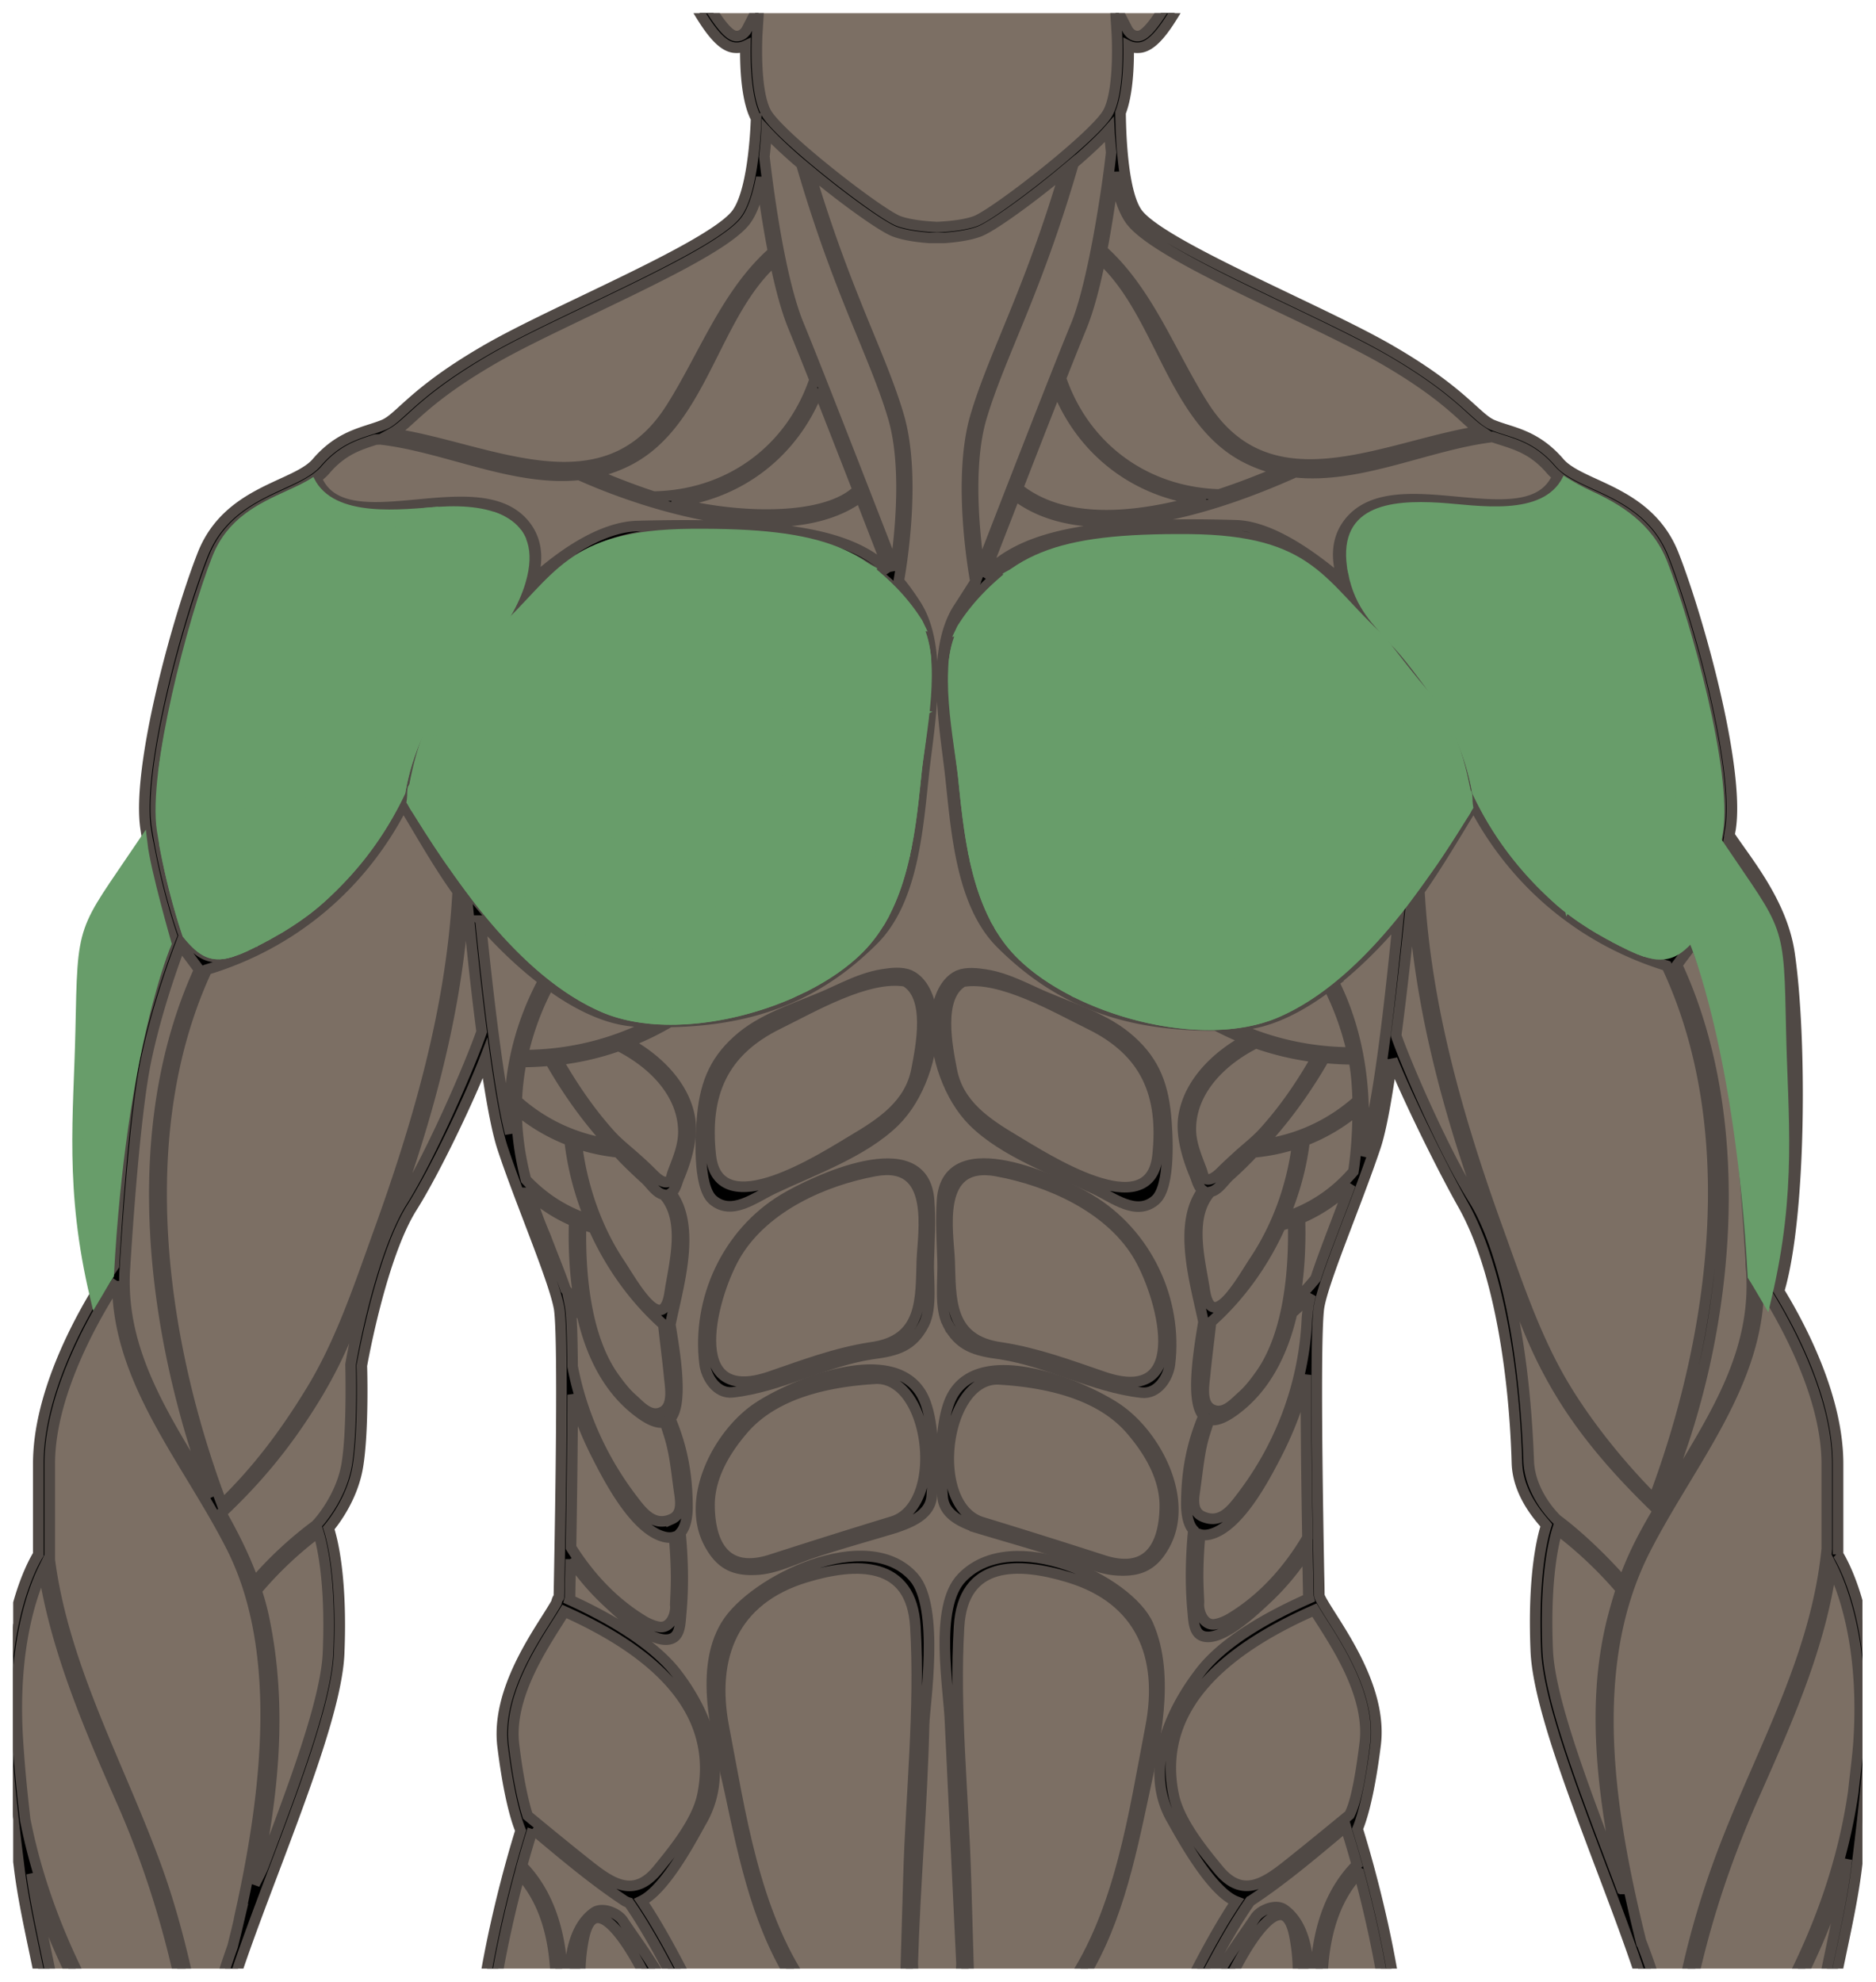 <?xml version="1.0" encoding="UTF-8" standalone="no"?>
<!-- Generator: Adobe Illustrator 26.0.1, SVG Export Plug-In . SVG Version: 6.00 Build 0)  -->

<svg
   version="1.1"
   id="Layer_1"
   x="0px"
   y="0px"
   viewBox="0 0 177.036 187.036"
   xml:space="preserve"
   sodipodi:docname="incline-press-today.svg"
   inkscape:version="1.1.2 (0a00cf5339, 2022-02-04)"
   width="177.036"
   height="187.036"
   xmlns:inkscape="http://www.inkscape.org/namespaces/inkscape"
   xmlns:sodipodi="http://sodipodi.sourceforge.net/DTD/sodipodi-0.dtd"
   xmlns="http://www.w3.org/2000/svg"
   xmlns:svg="http://www.w3.org/2000/svg"><defs
   id="defs12"><clipPath
     clipPathUnits="userSpaceOnUse"
     id="clipPath1576"><path
       id="rect1578"
       fill="#fb4934"
       fill-opacity="1"
       stroke="#982823"
       stroke-width="0.3"
       stroke-linecap="round"
       stroke-linejoin="round"
       stroke-miterlimit="4"
       stroke-dasharray="none"
       stroke-opacity="1"
       d="M 106.053,112.572 H 321.488 V 299.669 H 106.053 Z" /></clipPath><clipPath
     clipPathUnits="userSpaceOnUse"
     id="clipPath1936"><rect
       style="fill:#982823;fill-opacity:1;stroke-width:1.332"
       id="rect1938"
       width="177"
       height="187"
       x="118.073"
       y="112.148" /></clipPath><clipPath
     clipPathUnits="userSpaceOnUse"
     id="clipPath2542"><rect
       style="fill:#689d6a;fill-opacity:1;stroke:#689d6a;stroke-width:2.486;stroke-opacity:1"
       id="rect2544"
       width="174.515"
       height="184.514"
       x="1.243"
       y="1.243" /></clipPath></defs><sodipodi:namedview
   id="namedview10"
   pagecolor="#ffffff"
   bordercolor="#666666"
   borderopacity="1.0"
   inkscape:pageshadow="2"
   inkscape:pageopacity="0.0"
   inkscape:pagecheckerboard="0"
   showgrid="false"
   inkscape:zoom="1.3098084"
   inkscape:cx="172.92605"
   inkscape:cy="254.23566"
   inkscape:window-width="1920"
   inkscape:window-height="1020"
   inkscape:window-x="0"
   inkscape:window-y="32"
   inkscape:window-maximized="1"
   inkscape:current-layer="Layer_1" />
<style
   type="text/css"
   id="style2">
	.st0{fill:#E92A2A;}
</style>

<style
   type="text/css"
   id="style2-6">.st1{fill:#fff}.st2{fill:#a89fa8}.st3{fill:#998f99}.st4{fill:#e9e7e9}</style><g
   id="g2540"
   clip-path="url(#clipPath2542)"><g
     id="g17"
     transform="translate(-123.626,-112.572)"
     fill="#928374"
     fill-opacity=".5"
     style="fill:#7c6f64;fill-opacity:1"><g
       id="Front_00000059291271315217382090000007518221297666198919_"
       fill="#928374"
       fill-opacity=".5"
       style="fill:#7c6f64;fill-opacity:1"><g
         id="g14"
         fill="#928374"
         fill-opacity=".5"
         style="fill:#7c6f64;fill-opacity:1"><g
           id="g12"
           fill="#928374"
           fill-opacity=".5"
           style="fill:#7c6f64;fill-opacity:1"><g
             id="g10"
             fill="#928374"
             fill-opacity=".5"
             style="fill:#7c6f64;fill-opacity:1"><g
               id="g8"
               fill="#928374"
               fill-opacity=".5"
               style="fill:#7c6f64;fill-opacity:1"><path
                 class="st1"
                 d="m 297.11,259.33 v -8.56 c 0,-6.19 -3.43,-12.79 -5.57,-16.29 2.11,-7.07 2.14,-24 0.99,-31.85 -0.7,-4.78 -4.02,-8.67 -5.67,-11.16 0.03,-0.19 0.06,-0.38 0.1,-0.58 0.9,-5.77 -3.02,-19.93 -5.37,-25.9 -1.56,-3.96 -4.82,-5.47 -7.44,-6.67 -1.42,-0.65 -2.64,-1.22 -3.33,-2.02 -1.77,-2.06 -3.52,-2.63 -5.08,-3.12 -0.41,-0.13 -0.8,-0.26 -1.18,-0.41 -0.6,-0.24 -1.12,-0.72 -1.92,-1.44 -1.36,-1.23 -3.41,-3.1 -7.8,-5.64 -2.41,-1.4 -5.8,-3.02 -9.39,-4.74 -5.88,-2.82 -12.75,-6.06 -14.38,-8.08 -1.49,-1.84 -1.65,-7.67 -1.67,-9.59 0.71,-1.8 0.79,-4.65 0.76,-6.3 0.3,0.14 0.66,0.21 1.09,0.16 1.47,-0.18 2.84,-2.46 4.48,-5.43 0.46,-0.83 0.9,-1.62 1.23,-2.09 1.42,-2.03 1.11,-6.43 0.07,-9.72 -0.3,-0.96 -0.82,-1.52 -1.53,-1.65 -0.98,-0.18 -2.05,0.57 -2.82,1.27 0.15,-4.1 0.09,-15.65 -4.65,-21.34 -4.08,-4.9 -12.24,-6.11 -15.34,-6.41 h -1.22 c -3.09,0.29 -11.26,1.51 -15.34,6.41 -4.74,5.69 -4.79,17.23 -4.65,21.34 -0.77,-0.7 -1.84,-1.45 -2.82,-1.27 -0.71,0.13 -1.23,0.69 -1.53,1.65 -1.04,3.29 -1.35,7.69 0.07,9.72 0.33,0.48 0.77,1.26 1.23,2.09 1.64,2.97 3.02,5.25 4.48,5.43 0.43,0.05 0.79,-0.02 1.09,-0.16 -0.03,1.82 0.07,5.1 1,6.82 0,0 0,0.01 0.01,0.01 -0.04,1.35 -0.33,7.15 -1.91,9.1 -1.64,2.02 -8.3,5.21 -14.18,8.03 -3.59,1.72 -6.98,3.34 -9.39,4.74 -4.39,2.54 -6.44,4.41 -7.8,5.64 -0.8,0.73 -1.33,1.21 -1.92,1.44 -0.38,0.15 -0.77,0.28 -1.18,0.41 -1.55,0.5 -3.31,1.06 -5.08,3.12 -0.69,0.81 -1.91,1.37 -3.33,2.02 -2.62,1.21 -5.88,2.71 -7.44,6.67 -2.35,5.97 -6.27,20.13 -5.37,25.9 0.06,0.41 0.13,0.82 0.21,1.22 -1.66,2.48 -4.65,6.08 -5.33,10.74 -1.14,7.81 -1.27,24.09 0.8,31.22 -2.1,3.38 -5.82,10.27 -5.82,16.71 v 8.56 c -0.59,0.96 -3.69,6.55 -3.02,17.45 0.25,4.18 0.72,8.03 1.22,12.11 0.88,7.26 3.85,15.5 3.5,25.22 -0.52,14.82 -0.31,28.97 0.27,31.7 0.54,2.5 5.16,14.69 5.36,15.2 l 0.17,0.45 0.47,-0.12 c 0.03,-0.01 2.8,-0.8 3.04,-4.46 l 1.48,1.69 0.39,-0.55 c 0.09,-0.12 1.39,-1.97 1.76,-4.26 0.82,-1.39 2.53,-4.97 0.55,-8 -2.26,-3.45 -5.99,-10.58 -6.03,-10.65 -0.01,-0.24 -0.03,-0.44 -0.06,-0.59 0.55,-4.24 0,-5.78 1.58,-6.37 0.13,-0.05 0.2,-0.03 0.28,0.02 1.15,0.74 1.41,2.71 1.69,4.79 0.26,1.95 0.54,3.98 1.53,5.55 1.17,1.84 2.97,4.23 5.06,2.49 1.38,-1.15 0.17,-9.03 -0.16,-11.36 -0.42,-2.92 -0.42,-3.74 -1.57,-8.36 -0.73,-2.94 -1.18,-4.47 -1.37,-5.83 -0.1,-1.12 0.19,-5.8 0.62,-9.21 0.49,-3.92 2.91,-10.34 5.48,-17.13 2.93,-7.76 5.96,-15.78 6.16,-20.44 0.3,-7.21 -0.65,-10.8 -0.99,-11.83 0.61,-0.73 2.31,-2.99 2.77,-5.9 0.54,-3.39 0.37,-9.28 0.35,-9.43 0.02,-0.1 1.8,-10.27 4.73,-14.93 2.23,-3.54 5.51,-10.47 6.91,-14.1 0.51,3.59 1.08,6.8 1.65,8.51 0.73,2.18 1.65,4.59 2.54,6.93 1.27,3.33 2.47,6.48 2.78,8.13 0.44,2.33 0.13,19.47 0.03,25.1 -0.02,1.21 -0.04,2 -0.04,2.2 0,0.01 0,0.01 -0.01,0.02 -0.11,0.11 -0.19,0.3 -0.22,0.5 -0.23,0.41 -0.58,0.97 -0.91,1.49 -1.77,2.79 -4.74,7.47 -4.17,12.08 0.64,5.14 1.42,7.29 1.7,7.94 -0.58,1.85 -4.88,15.92 -4.22,26.07 0.23,3.54 -1.16,9.06 -2.92,16.05 -2.27,9.01 -6.56,29.76 -7.52,42.71 -1.41,19.15 4.08,41.06 5.6,52.9 0.32,2.53 0.54,4.21 0.57,4.72 0.07,1.25 -0.04,2.11 -0.18,3.11 -0.18,1.36 -0.39,2.9 -0.18,5.79 0.02,0.29 0.07,0.61 0.14,0.95 -0.74,1.66 -7.26,16.63 -7.43,26.41 -0.08,4.77 1.44,15.37 3.06,26.58 1.46,10.15 2.86,20.65 3.3,27.13 l 0.01,0.17 c 0.04,0.54 0.07,1.06 0.09,1.54 0.07,3.47 -0.26,10.39 -0.49,11.07 -0.52,1.59 -1.01,3.1 -0.97,5.43 -0.14,0.14 -0.28,0.27 -0.42,0.39 -1.92,1.64 -2.7,3.85 -3.45,5.99 -0.25,0.7 -0.48,1.36 -0.75,1.99 -1.04,2.42 -10.21,9.99 -11.48,10.78 -0.99,0.62 -3.49,4.29 -3.49,4.29 -0.94,1 -0.65,2.66 -0.46,3.75 0.03,0.19 0.07,0.37 0.09,0.53 0.08,0.58 0.26,0.98 0.4,1.31 0.13,0.28 0.22,0.49 0.22,0.74 0.01,0.34 -0.05,0.75 -0.1,1.14 -0.05,0.35 -0.1,0.72 -0.11,1.06 -0.01,0.61 0.02,2.08 0.61,2.57 0.34,0.28 0.66,0.48 1.13,0.56 -0.05,0.15 -0.12,0.35 -0.2,0.59 -0.37,1.08 0.45,2.19 1.05,2.64 0.43,0.32 1.11,0.35 1.58,0.32 0,0.09 0.02,0.15 0.03,0.2 0.07,0.77 0.33,1.83 1.31,2.29 1,0.47 1.51,0.36 2.09,0.08 1.14,1.58 3.47,2.54 5.55,2.34 0.27,-0.03 0.54,-0.07 0.8,-0.14 2.15,-0.55 4.85,-2.41 5.85,-4.89 0.8,-1.99 1.97,-2.65 3.01,-3.1 4.29,-1.35 6.63,-6.13 7.26,-10.57 0.55,-3.92 3.06,-8.19 3.72,-9.06 3,-1.26 4.77,-2.85 6.31,-5.1 1.61,-2.36 1.67,-3.87 1.22,-5.83 -0.43,-1.86 -1.59,-10.64 -2,-12 -0.35,-1.19 -0.52,-2.41 -0.8,-3.9 -0.87,-4.63 4.88,-28.52 6.56,-33.18 0.65,-1.78 1.57,-3.73 2.65,-5.98 1.82,-3.82 4.09,-8.57 5.9,-14.59 2.74,-9.11 -1.59,-29.25 -2.12,-31.63 1.59,-2.79 3.01,-5.69 4.24,-8.64 0.98,-2.36 1.91,-4.81 2.37,-7.34 0.68,-3.73 1.28,-10.78 1.96,-18.94 0.61,-7.21 1.29,-15.39 2.13,-21.92 1.04,-8.06 3.17,-17.15 4.88,-24.46 1.17,-5 2.19,-9.32 2.52,-11.93 0.62,-4.87 0.01,-9.72 -0.34,-11.84 0.38,0.04 1.49,0.05 1.76,0 -0.34,2.12 -0.96,6.97 -0.34,11.84 0.33,2.6 1.34,6.92 2.52,11.93 1.71,7.31 3.85,16.41 4.88,24.46 0.84,6.53 1.53,14.7 2.13,21.92 0.69,8.17 1.28,15.22 1.96,18.94 0.46,2.52 1.39,4.98 2.37,7.34 1.23,2.95 2.64,5.85 4.24,8.64 -0.53,2.38 -4.86,22.53 -2.12,31.63 1.81,6.02 4.08,10.77 5.9,14.59 1.08,2.26 2,4.2 2.65,5.98 1.69,4.65 7.43,28.54 6.56,33.18 -0.28,1.49 -0.44,2.7 -0.8,3.9 -0.4,1.36 -1.57,10.14 -2,12 -0.45,1.96 -0.39,3.47 1.22,5.83 1.54,2.25 3.31,3.84 6.31,5.1 0.65,0.88 3.17,5.14 3.72,9.06 0.62,4.44 2.97,9.22 7.26,10.57 1.04,0.45 2.21,1.11 3.01,3.1 1,2.49 3.7,4.34 5.85,4.89 0.26,0.07 0.53,0.11 0.8,0.14 2.09,0.2 4.41,-0.76 5.55,-2.34 0.58,0.28 1.09,0.39 2.09,-0.08 1.07,-0.51 1.28,-1.72 1.33,-2.49 0.47,0.03 1.16,0 1.59,-0.32 0.6,-0.44 1.41,-1.55 1.05,-2.64 -0.08,-0.22 -0.14,-0.41 -0.19,-0.56 0,-0.01 -0.01,-0.02 -0.01,-0.04 0.47,-0.09 0.79,-0.28 1.13,-0.56 0.59,-0.49 0.63,-1.96 0.61,-2.57 -0.01,-0.34 -0.06,-0.7 -0.11,-1.06 -0.05,-0.39 -0.11,-0.8 -0.1,-1.14 0,-0.25 0.1,-0.46 0.22,-0.74 0.14,-0.32 0.32,-0.72 0.4,-1.31 0.02,-0.16 0.05,-0.34 0.09,-0.53 0.19,-1.09 0.48,-2.75 -0.46,-3.75 0,0 -2.5,-3.67 -3.49,-4.29 -1.26,-0.79 -10.44,-8.36 -11.48,-10.78 -0.27,-0.63 -0.5,-1.29 -0.75,-1.99 -0.75,-2.14 -1.53,-4.35 -3.45,-5.99 -0.14,-0.12 -0.28,-0.25 -0.42,-0.39 0.04,-2.34 -0.45,-3.85 -0.97,-5.43 -0.22,-0.68 -0.56,-7.59 -0.49,-11.07 0.02,-0.48 0.05,-1 0.09,-1.54 0.01,-0.06 0.02,-0.12 0.03,-0.17 h -0.02 c 0.44,-6.48 1.84,-16.97 3.3,-27.13 1.62,-11.21 3.15,-21.81 3.06,-26.58 -0.17,-9.71 -6.61,-24.54 -7.42,-26.37 0.09,-0.41 0.15,-0.79 0.17,-1.14 0.21,-2.89 0,-4.43 -0.18,-5.79 -0.13,-1 -0.25,-1.86 -0.18,-3.11 0.03,-0.51 0.24,-2.18 0.57,-4.72 1.52,-11.84 7.01,-33.75 5.6,-52.9 -0.96,-12.94 -5.25,-33.7 -7.52,-42.71 -1.76,-6.99 -3.15,-12.51 -2.92,-16.05 0.66,-10.15 -3.64,-24.21 -4.22,-26.07 0.28,-0.65 1.06,-2.8 1.7,-7.94 0.57,-4.61 -2.4,-9.29 -4.17,-12.08 -0.52,-0.82 -1.11,-1.75 -1.14,-2.01 0,-0.2 -0.01,-0.99 -0.04,-2.2 -0.1,-5.63 -0.41,-22.77 0.03,-25.1 0.31,-1.64 1.51,-4.79 2.78,-8.13 0.89,-2.34 1.81,-4.75 2.54,-6.93 0.55,-1.66 1.08,-4.75 1.58,-8.19 v -0.02 c 1.43,3.54 4.62,10.05 6.68,13.7 3.63,6.44 4.89,16.94 5.09,24.36 0.08,2.95 2.16,5.17 2.77,5.9 -0.34,1.04 -1.29,4.62 -0.99,11.83 0.19,4.66 3.23,12.68 6.16,20.44 2.57,6.79 4.99,13.21 5.48,17.13 0.35,2.83 0.7,4.66 0.72,6.05 0.02,1.34 0.01,2.68 -0.12,4.02 -0.12,1.24 -0.64,2.71 -1.27,5.22 -1.15,4.62 -1.15,5.44 -1.57,8.36 -0.33,2.33 -1.54,10.22 -0.16,11.36 2.1,1.74 3.89,-0.64 5.06,-2.49 1,-1.57 1.27,-3.59 1.53,-5.55 0.28,-2.09 0.55,-4.06 1.69,-4.79 0.08,-0.05 0.15,-0.07 0.28,-0.02 1.58,0.59 1.02,2.14 1.58,6.37 -0.03,0.15 -0.05,0.35 -0.06,0.59 -0.04,0.07 -3.77,7.2 -6.03,10.65 -1.99,3.03 -0.28,6.61 0.55,8 0.37,2.29 1.67,4.14 1.76,4.26 l 0.39,0.55 1.48,-1.69 c 0.24,3.66 3.01,4.45 3.04,4.46 l 0.47,0.12 0.17,-0.45 c 0.2,-0.52 4.83,-12.7 5.36,-15.2 0.59,-2.73 0.8,-16.87 0.27,-31.7 -0.34,-9.72 2.62,-17.95 3.5,-25.22 0.5,-4.08 0.96,-7.93 1.22,-12.11 0.72,-10.89 -2.38,-16.48 -2.97,-17.44 z"
                 id="path6-7"
                 fill="#928374"
                 fill-opacity=".5"
                 style="fill:#7c6f64;fill-opacity:1" /></g></g></g></g></g></g><g
     id="g67"
     transform="translate(-123.626,-112.572)"
     stroke="#3c3836"
     stroke-opacity="1"
     style="stroke:#504945;stroke-opacity:1"><path
       class="st2"
       d="m 243.31,446.51 c 0.45,0 0.9,-0.03 1.34,-0.11 2.29,-0.38 3.98,-1.68 5.45,-3.27 h -0.02 l -0.21,0.01 c -3.05,0 -13.43,-8.45 -15.75,-11.04 0,0 13.52,9.98 15.71,9.98 0.03,0 0.06,0 0.09,-0.01 1.84,-0.28 7.09,-8.9 7.2,-9.08 v 0 c 0,0 -0.08,0.14 -0.23,0.38 -1.74,1.9 -4.23,3.2 -6.81,3.2 -0.14,0 -0.27,0 -0.41,-0.01 -2.84,-0.15 -5.6,-2.09 -6.3,-4.81 -0.52,-2.03 0.11,-4.21 1.23,-5.99 1.12,-1.77 2.7,-3.21 4.26,-4.63 -3.25,1.09 -4.77,1.77 -6.51,2.97 -1.26,0.87 -5.25,2.73 -8.17,2.73 -1.1,0 -2.05,-0.26 -2.65,-0.94 -0.6,-0.69 -1.2,-1.37 -1.68,-2.14 -0.26,-0.43 -0.53,-0.86 -0.79,-1.29 a 8.2,8.2 0 0 1 -1.2,-0.15 8.436,8.436 0 0 1 -2.99,-1.17 c 0.13,0.95 0.25,1.79 0.38,2.5 0.82,4.47 2.88,8.81 4.95,12.82 0.34,0.65 0.67,1.33 1.02,2.01 0.93,1.81 1.92,3.66 3.2,5.15 l 0.1,0.11 c 0.8,0.35 1.59,0.68 2.31,1 2.05,0.94 4.26,1.78 6.48,1.78"
       id="path39"
       stroke="#3c3836"
       stroke-opacity="1"
       style="stroke:#504945;stroke-opacity:1" /><path
       class="st2"
       d="m 181.02,446.51 c -0.45,0 -0.9,-0.03 -1.34,-0.11 -2.29,-0.38 -3.98,-1.68 -5.45,-3.27 h 0.02 l 0.21,0.01 c 3.05,0 13.43,-8.45 15.75,-11.04 0,0 -13.52,9.98 -15.71,9.98 -0.03,0 -0.06,0 -0.09,-0.01 -1.84,-0.28 -7.09,-8.9 -7.2,-9.08 v 0 c 0,0 0.08,0.14 0.23,0.38 1.74,1.9 4.23,3.2 6.81,3.2 0.14,0 0.27,0 0.41,-0.01 2.84,-0.15 5.6,-2.09 6.3,-4.81 0.52,-2.03 -0.11,-4.21 -1.23,-5.99 -1.12,-1.77 -2.7,-3.21 -4.26,-4.63 3.25,1.09 4.77,1.77 6.51,2.97 1.26,0.87 5.25,2.73 8.17,2.73 1.1,0 2.05,-0.26 2.65,-0.94 0.6,-0.69 1.2,-1.37 1.68,-2.14 0.26,-0.43 0.53,-0.86 0.79,-1.29 0.4,-0.02 0.8,-0.07 1.2,-0.15 1.03,-0.19 2.04,-0.57 2.99,-1.17 -0.13,0.95 -0.25,1.79 -0.38,2.5 -0.82,4.47 -2.88,8.81 -4.95,12.82 -0.34,0.65 -0.67,1.33 -1.02,2.01 -0.93,1.81 -1.92,3.66 -3.2,5.15 l -0.1,0.11 c -0.8,0.35 -1.59,0.68 -2.31,1 -2.05,0.94 -4.25,1.78 -6.48,1.78"
       id="path41"
       stroke="#3c3836"
       stroke-opacity="1"
       style="stroke:#504945;stroke-opacity:1" /><g
       id="g65"
       stroke="#3c3836"
       stroke-opacity="1"
       style="stroke:#504945;stroke-opacity:1"><path
         d="m 211.3,225.81 c -0.52,-6.74 -10.95,-1.76 -13.72,-0.09 -5.35,3.23 -8.21,9.51 -7.46,15.55 0.15,1.23 1.13,2.85 2.64,2.68 4.53,-0.51 8.63,-2.92 13.16,-3.61 2.37,-0.3 3.82,-0.73 4.9,-2.83 0.8,-1.56 0.39,-4.26 0.45,-5.93 0.06,-1.93 0.18,-3.84 0.03,-5.77 z m -0.68,5.71 c -0.12,3.53 0.19,7.55 -4.83,8.2 -3.31,0.51 -6.33,1.66 -9.48,2.74 -8.44,2.91 -5.45,-7.97 -3.13,-11.7 2.68,-4.31 8.1,-6.78 13,-7.69 5.86,-1.08 4.53,5.84 4.44,8.45 z"
         id="path43"
         style="stroke:#504945;stroke-opacity:1" /><path
         d="m 213.06,237.5 c 1.1,2.1 2.57,2.53 4.97,2.84 4.59,0.71 8.74,3.12 13.33,3.64 1.53,0.17 2.52,-1.45 2.67,-2.68 0.74,-6.04 -2.17,-12.33 -7.6,-15.57 -2.81,-1.68 -13.39,-6.68 -13.9,0.06 -0.14,1.93 -0.02,3.84 0.05,5.77 0.07,1.68 -0.34,4.38 0.48,5.94 z m 4.65,-14.42 c 4.97,0.92 10.47,3.4 13.19,7.72 2.36,3.74 5.42,14.62 -3.14,11.69 -3.19,-1.09 -6.25,-2.24 -9.61,-2.76 -5.08,-0.66 -4.78,-4.68 -4.91,-8.21 -0.1,-2.62 -1.46,-9.53 4.47,-8.44 z"
         id="path45"
         style="stroke:#504945;stroke-opacity:1" /><path
         d="m 196.6,224.74 c 3.67,-1.74 8.55,-3.46 11.48,-6.37 2.3,-2.28 3.63,-6.21 3.53,-9.41 -0.04,-1.45 -0.54,-3.38 -1.84,-4.21 l -0.3,-0.16 c -0.76,-0.32 -1.74,-0.2 -2.51,-0.08 -1.32,0.2 -2.58,0.71 -3.79,1.26 -0.32,0.14 -0.64,0.29 -0.96,0.44 -2.77,1.29 -6.18,2.21 -8.57,4.18 -2.45,2.02 -3.42,4.24 -3.73,7.37 -0.16,1.59 -0.5,6.77 1,8.05 1.78,1.5 3.91,-0.22 5.69,-1.07 z m 0.48,-15.55 c 3.24,-1.59 8.4,-4.62 11.98,-4.02 2.46,1.44 1.47,6.18 1.06,8.33 -0.62,3.29 -3.29,5.04 -5.97,6.63 -2.79,1.66 -12.71,8.14 -13.45,1.48 -0.63,-5.75 1.07,-9.82 6.38,-12.42 z"
         id="path47"
         style="stroke:#504945;stroke-opacity:1" /><path
         d="m 226.95,224.77 c 1.78,0.84 3.91,2.57 5.69,1.06 1.51,-1.27 1.16,-6.46 1,-8.05 -0.31,-3.13 -1.27,-5.35 -3.73,-7.37 -2.4,-1.97 -5.8,-2.89 -8.57,-4.18 -0.32,-0.15 -0.64,-0.3 -0.96,-0.44 -1.21,-0.55 -2.46,-1.06 -3.79,-1.26 -0.77,-0.12 -1.75,-0.23 -2.51,0.08 l -0.3,0.16 c -1.3,0.83 -1.8,2.77 -1.84,4.21 -0.1,3.2 1.23,7.12 3.53,9.41 2.93,2.92 7.81,4.64 11.48,6.38 z M 214.5,205.2 c 3.57,-0.6 8.74,2.43 11.98,4.02 5.32,2.6 7.01,6.68 6.38,12.43 -0.74,6.66 -10.66,0.18 -13.45,-1.48 -2.67,-1.59 -5.35,-3.34 -5.97,-6.63 -0.41,-2.16 -1.4,-6.9 1.06,-8.34 z"
         id="path49"
         style="stroke:#504945;stroke-opacity:1" /><path
         d="m 174.33,442.08 c -1.84,-0.28 -7.09,-8.9 -7.2,-9.08 h -0.53 c 0,1.19 4.88,9.65 7.54,10.12 l 0.01,0.01 h 0.02 l 0.21,0.01 c 3.05,0 13.43,-8.45 15.75,-11.04 0,0 -13.52,9.98 -15.71,9.98 -0.03,0.01 -0.06,0.01 -0.09,0 z"
         id="path51"
         style="stroke:#504945;stroke-opacity:1" /><path
         d="m 257.03,433 c -0.11,0.18 -5.36,8.8 -7.2,9.08 -0.03,0 -0.05,0.01 -0.08,0.01 -2.2,0 -15.71,-9.98 -15.71,-9.98 2.32,2.59 12.7,11.04 15.75,11.04 l 0.21,-0.01 h 0.02 l 0.01,-0.01 c 2.66,-0.47 7.54,-8.93 7.54,-10.12 h -0.54 z"
         id="path53"
         style="stroke:#504945;stroke-opacity:1" /><path
         d="m 297.08,259.25 v -8.56 c 0,-6.19 -3.43,-12.79 -5.57,-16.29 2.11,-7.07 2.14,-24 0.99,-31.85 -0.7,-4.78 -4.02,-8.67 -5.67,-11.16 0.03,-0.19 0.06,-0.38 0.1,-0.58 0.9,-5.77 -3.02,-19.93 -5.37,-25.9 -1.56,-3.96 -4.82,-5.47 -7.44,-6.67 -1.42,-0.65 -2.64,-1.22 -3.33,-2.02 -1.77,-2.06 -3.52,-2.63 -5.08,-3.12 -0.41,-0.13 -0.8,-0.26 -1.18,-0.41 -0.6,-0.24 -1.12,-0.72 -1.92,-1.44 -1.36,-1.23 -3.41,-3.1 -7.8,-5.64 -2.41,-1.4 -5.8,-3.02 -9.39,-4.74 -5.88,-2.82 -12.75,-6.06 -14.38,-8.08 -1.49,-1.84 -1.65,-7.67 -1.67,-9.59 0.71,-1.8 0.79,-4.65 0.76,-6.3 0.29,0.14 0.66,0.21 1.09,0.16 1.47,-0.18 2.84,-2.46 4.48,-5.43 0.46,-0.83 0.9,-1.62 1.23,-2.09 1.42,-2.03 1.11,-6.43 0.07,-9.72 -0.3,-0.96 -0.82,-1.52 -1.53,-1.65 -0.98,-0.18 -2.05,0.57 -2.82,1.27 0.15,-4.1 0.09,-15.65 -4.65,-21.34 -4.08,-4.9 -12.24,-6.11 -15.34,-6.41 h -1.22 c -3.1,0.29 -11.26,1.51 -15.34,6.41 -4.74,5.69 -4.79,17.23 -4.65,21.34 -0.77,-0.7 -1.84,-1.45 -2.82,-1.27 -0.71,0.13 -1.23,0.69 -1.53,1.65 -1.04,3.29 -1.35,7.69 0.07,9.72 0.33,0.48 0.77,1.26 1.23,2.09 1.64,2.97 3.02,5.25 4.48,5.43 0.43,0.05 0.79,-0.02 1.09,-0.16 -0.03,1.82 0.07,5.1 1,6.82 0,0 0,0.01 0.01,0.01 -0.04,1.35 -0.33,7.15 -1.91,9.1 -1.64,2.02 -8.3,5.21 -14.18,8.03 -3.59,1.72 -6.98,3.34 -9.39,4.74 -4.39,2.54 -6.44,4.41 -7.8,5.64 -0.8,0.73 -1.33,1.21 -1.92,1.44 -0.38,0.15 -0.77,0.28 -1.18,0.41 -1.55,0.5 -3.31,1.06 -5.08,3.12 -0.69,0.81 -1.91,1.37 -3.33,2.02 -2.62,1.21 -5.88,2.71 -7.44,6.67 -2.35,5.97 -6.27,20.13 -5.37,25.9 0.06,0.41 0.13,0.82 0.21,1.22 -1.66,2.48 -4.65,6.08 -5.33,10.74 -1.14,7.81 -1.27,24.09 0.8,31.22 -2.1,3.38 -5.82,10.27 -5.82,16.71 v 8.56 c -0.59,0.96 -3.69,6.55 -3.02,17.45 0.25,4.18 0.72,8.03 1.22,12.11 0.88,7.26 3.85,15.5 3.5,25.22 -0.52,14.82 -0.31,28.96 0.27,31.7 0.54,2.5 5.16,14.69 5.36,15.2 l 0.17,0.45 0.46,-0.12 c 0.03,-0.01 2.8,-0.8 3.04,-4.46 l 1.48,1.69 0.39,-0.54 c 0.09,-0.12 1.39,-1.97 1.76,-4.26 0.82,-1.39 2.53,-4.97 0.55,-8 -2.26,-3.45 -5.99,-10.58 -6.03,-10.65 v 0 c -0.01,-0.24 -0.03,-0.44 -0.06,-0.59 0.56,-4.24 0,-5.78 1.58,-6.37 0.13,-0.05 0.2,-0.03 0.28,0.02 1.15,0.74 1.41,2.71 1.69,4.79 0.26,1.95 0.54,3.98 1.53,5.55 1.17,1.84 2.97,4.23 5.06,2.49 1.38,-1.15 0.17,-9.03 -0.16,-11.36 -0.42,-2.92 -0.42,-3.74 -1.57,-8.36 -0.74,-2.94 -1.18,-4.47 -1.37,-5.83 -0.1,-1.12 0.19,-5.8 0.62,-9.21 0.49,-3.92 2.91,-10.34 5.48,-17.13 2.93,-7.76 5.96,-15.78 6.16,-20.44 0.3,-7.21 -0.65,-10.8 -0.99,-11.83 0.61,-0.73 2.31,-2.99 2.77,-5.9 0.54,-3.39 0.37,-9.28 0.36,-9.43 0.02,-0.1 1.8,-10.27 4.73,-14.93 2.23,-3.54 5.51,-10.47 6.91,-14.1 0.51,3.59 1.08,6.8 1.65,8.51 0.72,2.18 1.65,4.59 2.54,6.93 1.27,3.33 2.47,6.48 2.78,8.12 0.44,2.33 0.13,19.47 0.03,25.1 -0.02,1.21 -0.04,2 -0.04,2.2 0,0.01 0,0.01 -0.01,0.02 -0.11,0.11 -0.19,0.3 -0.22,0.5 -0.23,0.41 -0.58,0.97 -0.91,1.49 -1.77,2.79 -4.74,7.47 -4.17,12.08 0.64,5.14 1.42,7.29 1.7,7.94 -0.58,1.85 -4.88,15.92 -4.22,26.07 0.23,3.54 -1.16,9.06 -2.92,16.05 -2.27,9.01 -6.56,29.76 -7.52,42.71 -1.41,19.15 4.08,41.06 5.6,52.9 0.33,2.53 0.54,4.21 0.57,4.72 0.07,1.25 -0.04,2.11 -0.18,3.11 -0.18,1.36 -0.39,2.9 -0.18,5.79 0.02,0.29 0.07,0.61 0.14,0.95 -0.74,1.66 -7.26,16.63 -7.43,26.41 -0.08,4.77 1.44,15.37 3.06,26.58 1.47,10.15 2.86,20.65 3.3,27.13 l 0.01,0.17 c 0.04,0.54 0.07,1.06 0.09,1.54 0.07,3.47 -0.26,10.39 -0.49,11.07 -0.52,1.59 -1.01,3.1 -0.97,5.43 -0.14,0.14 -0.28,0.27 -0.42,0.39 -1.92,1.64 -2.7,3.85 -3.45,5.99 -0.25,0.7 -0.48,1.36 -0.75,1.99 -1.04,2.42 -10.21,9.99 -11.48,10.78 -0.99,0.62 -3.49,4.29 -3.49,4.29 -0.94,1 -0.65,2.66 -0.46,3.75 0.03,0.19 0.07,0.37 0.09,0.53 0.08,0.58 0.26,0.98 0.4,1.31 0.13,0.28 0.22,0.49 0.22,0.74 0.01,0.34 -0.05,0.75 -0.1,1.14 -0.05,0.35 -0.1,0.72 -0.11,1.06 -0.01,0.61 0.02,2.08 0.61,2.57 0.34,0.28 0.66,0.48 1.13,0.56 -0.05,0.15 -0.12,0.35 -0.2,0.59 -0.37,1.08 0.45,2.19 1.05,2.64 0.43,0.32 1.11,0.35 1.58,0.32 0,0.09 0.02,0.15 0.03,0.2 0.07,0.77 0.33,1.83 1.31,2.29 1,0.47 1.51,0.36 2.09,0.08 1.14,1.58 3.47,2.54 5.55,2.34 0.27,-0.03 0.54,-0.07 0.8,-0.14 2.15,-0.55 4.85,-2.41 5.85,-4.89 0.8,-1.99 1.97,-2.65 3.01,-3.1 4.29,-1.35 6.63,-6.13 7.26,-10.57 0.55,-3.92 3.06,-8.19 3.72,-9.06 3,-1.26 4.77,-2.85 6.31,-5.1 1.61,-2.36 1.67,-3.87 1.22,-5.83 -0.43,-1.86 -1.59,-10.64 -2,-12 -0.36,-1.19 -0.52,-2.41 -0.8,-3.9 -0.87,-4.63 4.88,-28.52 6.56,-33.18 0.65,-1.78 1.57,-3.73 2.65,-5.98 1.82,-3.82 4.09,-8.57 5.9,-14.59 2.74,-9.11 -1.59,-29.25 -2.12,-31.63 1.59,-2.79 3.01,-5.69 4.24,-8.64 0.98,-2.36 1.91,-4.81 2.37,-7.34 0.69,-3.73 1.28,-10.78 1.96,-18.94 0.61,-7.21 1.29,-15.39 2.13,-21.92 1.04,-8.06 3.17,-17.15 4.88,-24.46 1.17,-5 2.19,-9.32 2.52,-11.93 0.62,-4.87 0.01,-9.72 -0.34,-11.84 0.37,0.04 1.49,0.05 1.76,0 -0.34,2.12 -0.96,6.97 -0.34,11.84 0.33,2.6 1.34,6.92 2.52,11.93 1.71,7.31 3.85,16.41 4.88,24.46 0.84,6.53 1.53,14.7 2.13,21.92 0.69,8.17 1.28,15.22 1.96,18.94 0.46,2.52 1.39,4.98 2.37,7.34 1.23,2.95 2.64,5.85 4.24,8.64 -0.53,2.38 -4.86,22.53 -2.12,31.63 1.81,6.02 4.08,10.77 5.9,14.59 1.08,2.26 2,4.2 2.65,5.98 1.69,4.65 7.43,28.54 6.56,33.18 -0.28,1.49 -0.44,2.7 -0.8,3.9 -0.4,1.36 -1.57,10.14 -2,12 -0.45,1.96 -0.39,3.47 1.22,5.83 1.54,2.25 3.31,3.84 6.31,5.1 0.65,0.88 3.17,5.14 3.72,9.06 0.62,4.44 2.97,9.22 7.26,10.57 1.04,0.45 2.21,1.11 3.01,3.1 1,2.49 3.7,4.34 5.85,4.89 0.26,0.07 0.53,0.11 0.8,0.14 2.09,0.2 4.41,-0.76 5.55,-2.34 0.58,0.28 1.09,0.39 2.09,-0.08 1.07,-0.51 1.28,-1.72 1.33,-2.49 0.47,0.03 1.16,0 1.59,-0.32 0.6,-0.44 1.41,-1.55 1.05,-2.64 -0.08,-0.22 -0.14,-0.41 -0.19,-0.56 v 0 c 0,-0.01 -0.01,-0.02 -0.01,-0.04 0.47,-0.09 0.79,-0.28 1.13,-0.56 0.59,-0.49 0.63,-1.96 0.61,-2.57 -0.01,-0.34 -0.06,-0.7 -0.1,-1.06 -0.05,-0.39 -0.11,-0.8 -0.1,-1.14 0,-0.25 0.1,-0.46 0.22,-0.74 0.14,-0.32 0.32,-0.72 0.4,-1.31 0.02,-0.16 0.05,-0.34 0.09,-0.53 0.19,-1.09 0.48,-2.75 -0.46,-3.75 0,0 -2.5,-3.67 -3.49,-4.29 -1.26,-0.79 -10.44,-8.36 -11.48,-10.78 -0.27,-0.63 -0.5,-1.29 -0.75,-1.99 -0.75,-2.14 -1.53,-4.35 -3.45,-5.99 -0.14,-0.12 -0.28,-0.25 -0.42,-0.39 0.04,-2.34 -0.45,-3.85 -0.97,-5.43 -0.22,-0.68 -0.56,-7.59 -0.49,-11.07 0.02,-0.48 0.05,-1 0.09,-1.54 0.01,-0.06 0.02,-0.12 0.03,-0.17 h -0.02 c 0.44,-6.48 1.84,-16.97 3.3,-27.13 1.62,-11.21 3.15,-21.81 3.06,-26.58 -0.17,-9.71 -6.61,-24.54 -7.41,-26.37 0.09,-0.41 0.15,-0.79 0.17,-1.14 0.21,-2.89 0,-4.43 -0.18,-5.79 -0.13,-1 -0.25,-1.86 -0.18,-3.11 0.03,-0.51 0.24,-2.18 0.57,-4.72 1.52,-11.84 7.01,-33.75 5.6,-52.9 -0.95,-12.94 -5.25,-33.7 -7.52,-42.71 -1.76,-6.99 -3.15,-12.51 -2.92,-16.05 0.66,-10.15 -3.64,-24.21 -4.22,-26.07 0.28,-0.65 1.06,-2.8 1.7,-7.94 0.57,-4.61 -2.4,-9.29 -4.17,-12.08 -0.52,-0.82 -1.11,-1.75 -1.14,-2.01 0,-0.2 -0.01,-0.99 -0.04,-2.2 -0.1,-5.63 -0.41,-22.77 0.03,-25.1 0.31,-1.65 1.51,-4.79 2.78,-8.13 0.89,-2.34 1.81,-4.75 2.54,-6.93 0.55,-1.66 1.08,-4.75 1.57,-8.19 v -0.02 c 1.43,3.54 4.62,10.05 6.68,13.7 3.63,6.44 4.88,16.94 5.09,24.36 0.08,2.95 2.16,5.17 2.77,5.9 -0.34,1.04 -1.29,4.62 -0.99,11.83 0.19,4.66 3.23,12.68 6.16,20.44 2.57,6.79 4.99,13.21 5.48,17.13 0.35,2.83 0.7,4.66 0.72,6.05 0.02,1.34 0.01,2.68 -0.12,4.02 -0.12,1.24 -0.64,2.71 -1.27,5.22 -1.15,4.62 -1.15,5.44 -1.57,8.36 -0.33,2.33 -1.54,10.22 -0.16,11.36 2.1,1.74 3.89,-0.64 5.06,-2.49 1,-1.57 1.27,-3.59 1.53,-5.55 0.28,-2.09 0.55,-4.06 1.69,-4.79 0.08,-0.05 0.15,-0.07 0.28,-0.02 1.58,0.59 1.02,2.14 1.58,6.37 -0.03,0.15 -0.05,0.35 -0.06,0.59 v 0 c -0.04,0.07 -3.77,7.2 -6.03,10.65 -1.99,3.03 -0.28,6.61 0.55,8 0.37,2.29 1.67,4.14 1.76,4.26 l 0.39,0.54 1.48,-1.69 c 0.24,3.66 3.01,4.45 3.04,4.46 l 0.47,0.12 0.17,-0.45 c 0.2,-0.52 4.83,-12.7 5.36,-15.2 0.59,-2.73 0.8,-16.87 0.27,-31.7 -0.34,-9.72 2.62,-17.95 3.5,-25.22 0.5,-4.08 0.96,-7.93 1.22,-12.11 0.7,-10.88 -2.39,-16.46 -2.98,-17.43 z m -5.43,-57.17 c 1.32,7.69 1.08,24.25 -0.83,31.2 -0.41,-0.63 -0.71,-1.07 -0.86,-1.28 -0.09,-1.6 -0.78,-13.76 -1.96,-19.5 -1.11,-5.42 -3.1,-10.61 -3.51,-11.65 0.28,-0.81 1.35,-4.08 2.14,-8.27 0.78,0.94 4.47,6.29 5.02,9.5 z m -54.96,58.95 c 0.01,-1.23 0.08,-2.45 0.19,-3.67 0.28,0.08 0.61,0.08 1.01,-0.03 2.66,-0.73 5.01,-5.23 6.13,-7.38 1.28,-2.47 2.24,-5 2.85,-7.64 -0.02,4.35 0.05,10.1 0.14,15.36 -1.77,3.01 -4.15,5.7 -7.15,7.53 -0.45,0.29 -1.08,0.57 -1.61,0.64 -1.06,0.14 -1.59,-1.23 -1.48,-2.1 -0.04,-0.91 -0.09,-1.81 -0.08,-2.71 z m 10.27,-24.02 c -0.26,6.06 -2.43,11.9 -6.11,16.73 -0.92,1.21 -2,2.72 -3.75,1.92 -0.93,-0.42 -0.86,-1.48 -0.73,-2.33 0.19,-1.31 0.32,-2.62 0.56,-3.92 0.12,-0.65 0.29,-1.29 0.5,-1.92 0.03,-0.09 0.17,-0.55 0.32,-0.97 0.53,0.15 1.26,-0.06 2.28,-0.79 3.02,-2.16 4.68,-5.58 5.52,-9.26 0.62,-0.54 1.21,-1.11 1.77,-1.72 -0.08,0.31 -0.15,0.6 -0.2,0.86 -0.05,0.26 -0.16,1.34 -0.16,1.4 z m -4.45,5.35 c -0.51,0.71 -1.02,1.38 -1.68,1.96 -0.77,0.68 -1.73,1.83 -2.87,1.22 -1.04,-0.56 -0.7,-2.34 -0.61,-3.28 0.16,-1.65 0.38,-3.29 0.56,-4.94 2.76,-2.46 5.01,-5.62 6.57,-9.11 0.4,-0.11 0.8,-0.24 1.18,-0.38 0.12,4.56 -0.38,10.7 -3.15,14.53 z m -0.49,-10.82 c -1.13,1.7 -4.06,7.05 -4.71,2.76 -0.42,-2.74 -1.59,-6.86 0.56,-9.27 0.72,-0.14 1.25,-1.02 1.75,-1.48 0.58,-0.52 1.15,-1.06 1.7,-1.62 0.2,-0.2 0.39,-0.41 0.59,-0.62 1.44,-0.13 2.82,-0.42 4.15,-0.87 -0.49,4.01 -1.88,7.86 -4.04,11.1 z M 237,222.93 c -0.47,-1.25 -1.01,-2.5 -1,-3.85 0.03,-3.63 2.92,-6.48 6.14,-8.08 1.86,0.65 3.78,1.1 5.76,1.33 -1.42,2.51 -3.05,4.91 -5,7.06 -0.71,0.79 -1.58,1.46 -2.37,2.17 -0.5,0.46 -1,0.91 -1.49,1.39 -0.32,0.32 -0.81,0.83 -1.29,0.9 -0.58,0.09 -0.57,-0.46 -0.75,-0.92 z m 5.62,-2.34 c 0.63,-0.68 1.25,-1.38 1.84,-2.11 1.55,-1.91 2.93,-3.95 4.15,-6.09 0.9,0.08 1.84,0.14 2.77,0.14 0.23,1.15 0.34,2.52 0.37,3.9 l -0.02,0.01 c -2.6,2.31 -5.7,3.71 -9.11,4.15 z m -2.81,-11.27 c 0.23,-0.01 0.46,-0.01 0.69,-0.02 2.88,-0.14 5.84,-1.69 8.48,-3.68 a 26.89,26.89 0 0 1 2.25,6.27 v 0 c -4.03,-0.01 -7.88,-0.88 -11.42,-2.57 z m 4.11,-1.67 c -6.77,2.91 -19.07,-0.21 -24.48,-5.62 -4.19,-4.19 -4.91,-10.89 -5.48,-16.53 -0.37,-3.73 -1.89,-11.17 0.31,-14.59 4.34,-6.71 9.71,-7.6 17.44,-8.03 15.51,-0.88 16.58,3.97 21.84,9.01 1.78,1.71 2.89,3.52 4.13,5.29 3.83,5.47 4.84,10.58 4.39,11.11 -4.28,7 -10.4,16.03 -18.15,19.36 z m -20.18,-59.38 c 0.79,-2 1.47,-3.7 1.92,-4.78 0.72,-1.74 1.33,-4.13 1.81,-6.55 5.67,5.08 6.74,15.2 13.7,18.8 1.15,0.59 2.31,0.98 3.48,1.2 -1.75,0.76 -3.8,1.58 -5.98,2.29 -6.97,-0.21 -12.69,-4.41 -14.93,-10.96 z m 13.22,11.48 c -6.11,1.76 -12.92,2.43 -17.29,-1.1 1.21,-3.1 2.55,-6.54 3.71,-9.47 2.29,5.89 7.35,9.8 13.58,10.57 z m -11.8,-16.46 c -1.84,4.45 -7.59,19.28 -9.08,23.12 -0.39,-2.54 -1.26,-9.6 0.15,-14.4 0.71,-2.4 1.7,-4.81 2.84,-7.59 1.68,-4.07 3.75,-9.12 5.86,-16.42 1.37,-1.18 2.59,-2.31 3.38,-3.21 0.03,0.59 0.09,1.34 0.18,2.16 -0.34,3.24 -1.71,12.44 -3.33,16.34 z m 37.52,45.24 0.02,-0.03 c 3.86,7.42 10.28,12.75 18.21,15.2 7.18,15.24 4.69,34.65 -1.23,50.35 -3.04,-3.05 -6.04,-6.74 -8.25,-10.35 -2.84,-4.63 -4.57,-9.9 -6.41,-15 -3.75,-10.38 -6.85,-21.08 -7.45,-32.07 1.83,-2.61 3.42,-5.34 5.11,-8.1 z m 17.76,65.48 c 6.2,-14.45 8.59,-34.97 1.44,-50.38 0.55,-0.74 1.11,-1.49 1.67,-2.23 0.5,1.29 2.35,6.21 3.4,11.32 1.06,5.15 1.72,15.87 1.89,18.74 0,0.46 0.03,0.8 0.06,1.05 0.56,8.26 -4.06,14.57 -8.18,21.61 -0.12,0.21 -0.24,0.4 -0.36,0.6 -0.05,-0.04 -0.09,-0.09 -0.14,-0.14 0.08,-0.16 0.15,-0.41 0.22,-0.57 z m -9.3,-96.12 c 0.74,0.48 1.62,0.89 2.53,1.31 2.57,1.18 5.49,2.53 6.89,6.09 2.32,5.88 6.18,19.77 5.31,25.35 -0.74,4.74 -1.99,8.64 -2.36,9.73 -2.06,2.62 -3.34,2.81 -6.68,1.13 -2.29,-1.15 -4.53,-2.46 -6.46,-4.19 -3.27,-2.93 -5.84,-6.31 -7.72,-10.31 -0.01,-0.02 -0.02,-0.03 -0.04,-0.05 -0.67,-5.47 -5.34,-12.91 -10.8,-18.14 -0.24,-0.53 -0.45,-1.07 -0.61,-1.62 -1.77,-6.06 3.21,-7.28 7.97,-6.98 3.53,0.22 10.03,1.68 11.97,-2.32 z m -5.75,-3.79 c 1.49,0.48 3.02,0.97 4.59,2.8 0.19,0.22 0.4,0.41 0.63,0.6 -2.65,6.24 -15.33,-1.14 -19.68,4.39 -1.28,1.63 -1.23,3.63 -0.51,5.67 -3.39,-2.94 -7.11,-5.33 -10.15,-5.42 -15.45,-0.46 -20.58,1.5 -23.82,4.79 l 2.97,-7.64 c 6.95,5.38 19.44,0.97 26.42,-2.16 6.14,0.64 12.57,-2.61 18.62,-3.33 0.31,0.1 0.61,0.2 0.93,0.3 z m -34.98,-20.61 c 1.79,2.21 8.27,5.32 14.55,8.32 3.57,1.71 6.94,3.33 9.32,4.7 4.29,2.49 6.29,4.3 7.61,5.51 0.56,0.51 1.01,0.91 1.48,1.22 -8.97,1.37 -19.82,7.55 -26.15,-2.35 -3.1,-4.85 -5.21,-10.8 -9.6,-14.72 0.55,-2.88 0.94,-5.69 1.14,-7.33 0.32,1.81 0.83,3.63 1.65,4.65 z m -36.32,-18.12 c -0.01,0.03 -0.38,0.69 -1.06,0.6 -1.04,-0.13 -2.69,-3.1 -3.68,-4.88 -0.49,-0.89 -0.92,-1.67 -1.29,-2.19 -1.06,-1.52 -1.03,-5.3 0.07,-8.79 0.18,-0.56 0.41,-0.86 0.71,-0.92 0.76,-0.14 2.1,1.08 2.81,1.98 l 1.08,1.36 -0.13,-1.73 c -0.01,-0.15 -1.1,-15.53 4.33,-22.04 4.03,-4.83 12.7,-5.87 15.13,-6.07 2.43,0.2 11.1,1.24 15.13,6.07 5.43,6.51 4.34,21.89 4.33,22.04 l -0.13,1.73 1.08,-1.36 c 0.72,-0.9 2.06,-2.12 2.81,-1.98 0.29,0.05 0.53,0.36 0.71,0.92 1.1,3.49 1.13,7.27 0.07,8.79 -0.37,0.52 -0.79,1.29 -1.29,2.19 -0.99,1.78 -2.64,4.76 -3.68,4.88 -0.68,0.09 -1.05,-0.57 -1.06,-0.6 l -1.17,-2.24 0.16,2.52 c 0,0.05 0.33,5.39 -0.83,7.54 -1.18,2.19 -10.7,9.59 -12.52,10.25 -1.03,0.37 -2.5,0.51 -3.61,0.56 -1.11,-0.05 -2.58,-0.19 -3.61,-0.56 -1.83,-0.67 -11.35,-8.06 -12.53,-10.25 -1.16,-2.15 -0.83,-7.49 -0.83,-7.54 l 0.16,-2.52 z m -8.23,150.72 c -0.53,-0.07 -1.16,-0.35 -1.61,-0.64 -2.77,-1.69 -5.02,-4.12 -6.74,-6.86 0.08,-4.8 0.15,-10.1 0.16,-14.41 0.6,2.06 1.41,4.05 2.43,6.01 1.11,2.16 3.47,6.65 6.13,7.38 0.4,0.11 0.74,0.11 1.01,0.03 0.11,1.22 0.18,2.44 0.19,3.67 0.01,0.9 -0.04,1.81 -0.08,2.71 0.11,0.88 -0.42,2.25 -1.49,2.11 z m 1.16,-10.18 c -1.76,0.79 -2.83,-0.71 -3.75,-1.92 -2.81,-3.69 -4.74,-7.96 -5.61,-12.48 -0.02,-2.86 -0.09,-4.99 -0.24,-5.76 -0.01,-0.04 -0.02,-0.09 -0.03,-0.14 0.38,0.38 0.77,0.75 1.18,1.1 0.84,3.68 2.5,7.1 5.52,9.26 1.01,0.73 1.75,0.94 2.28,0.79 0.15,0.42 0.29,0.88 0.32,0.97 0.21,0.63 0.37,1.27 0.5,1.92 0.25,1.3 0.37,2.61 0.57,3.92 0.12,0.86 0.2,1.92 -0.74,2.34 z m -0.86,-10.13 c -1.15,0.62 -2.1,-0.54 -2.87,-1.22 -0.66,-0.58 -1.16,-1.25 -1.68,-1.96 -2.77,-3.83 -3.27,-9.97 -3.15,-14.54 0.39,0.14 0.78,0.27 1.19,0.38 1.56,3.49 3.81,6.65 6.57,9.11 0.18,1.65 0.4,3.29 0.56,4.94 0.09,0.95 0.43,2.73 -0.62,3.29 z m 0.66,-11.22 c -0.65,4.29 -3.58,-1.07 -4.71,-2.76 -2.18,-3.26 -3.58,-7.3 -4.06,-11.34 1.24,0.42 2.54,0.7 3.89,0.84 0.29,0.3 0.56,0.61 0.86,0.9 0.56,0.55 1.12,1.09 1.71,1.62 0.51,0.46 1.03,1.34 1.75,1.48 2.15,2.39 0.98,6.51 0.56,9.26 z m -14.42,-18.12 -0.01,-0.01 c 0.05,-1.33 0.21,-2.54 0.43,-3.65 0.91,0 1.82,-0.05 2.71,-0.13 1.21,2.13 2.59,4.18 4.14,6.08 0.5,0.62 1.02,1.22 1.56,1.81 -3.3,-0.48 -6.3,-1.85 -8.83,-4.1 z m 13.98,7.67 c -0.48,-0.06 -0.97,-0.58 -1.29,-0.9 -0.48,-0.48 -0.98,-0.94 -1.49,-1.39 -0.79,-0.71 -1.66,-1.38 -2.37,-2.17 -1.94,-2.15 -3.57,-4.55 -5,-7.06 1.99,-0.23 3.92,-0.67 5.78,-1.33 3.2,1.61 6.07,4.44 6.11,8.07 0.01,1.36 -0.53,2.61 -1,3.85 -0.17,0.46 -0.16,1.01 -0.74,0.93 z m -13.42,-11.97 c 0,0 0,0 0,0 a 26.28,26.28 0 0 1 2.48,-6.67 c 2.6,1.9 5.48,3.35 8.25,3.49 0.62,0.03 1.22,0.05 1.81,0.06 -3.86,2.06 -8.08,3.11 -12.54,3.12 z m 7.31,-4.82 c -7.75,-3.33 -14.62,-13.11 -18.15,-19.35 0.27,-3.14 1.94,-6.89 4.44,-10.54 2.88,-4.19 6.29,-8.2 8.51,-9.99 6.04,-4.88 11.38,-4.67 16.51,-4.5 7.73,0.25 14.59,1.58 18.34,7.64 2.14,3.45 0.69,10.85 0.31,14.59 -0.57,5.64 -1.29,12.35 -5.48,16.53 -5.41,5.41 -17.38,8.67 -24.48,5.62 z m -37.12,-3.26 c 8.11,-2.45 14.66,-7.96 18.53,-15.58 1.72,2.83 3.26,5.6 5.14,8.22 -0.59,11.03 -3.7,21.76 -7.46,32.17 -1.84,5.1 -3.57,10.37 -6.41,15 -2.41,3.94 -5.03,7.46 -8.36,10.67 -5.92,-15.64 -8.53,-35.23 -1.44,-50.48 z m 0.47,49.75 c -4.04,-6.87 -8.79,-13.42 -8.2,-21.66 0.18,-3.02 0.92,-14.34 1.97,-19.44 0.98,-4.75 2.64,-9.32 3.27,-10.99 0.58,0.77 1.16,1.55 1.73,2.32 0.01,0.02 0.03,0.03 0.04,0.04 -6.9,15.13 -4.56,34.16 1.19,49.73 z m 64.46,-87.45 c -1.49,-3.84 -7.24,-18.66 -9.08,-23.12 -2.06,-4.98 -3.19,-15.47 -3.24,-15.9 0.1,-0.89 0.17,-1.71 0.2,-2.37 0.81,0.88 1.98,1.97 3.29,3.09 2.1,7.24 4.16,12.26 5.83,16.31 1.14,2.78 2.13,5.18 2.84,7.59 1.42,4.8 0.55,11.85 0.16,14.4 z m -7.22,-17.05 c 1.17,2.95 2.51,6.4 3.72,9.49 -2.92,2.92 -11.1,2.84 -17.52,1.16 6.33,-0.71 11.49,-4.67 13.8,-10.65 z m -15.45,10.12 -0.05,0.02 c -2.15,-0.7 -4.16,-1.5 -5.88,-2.25 1.18,-0.23 2.34,-0.61 3.48,-1.2 7,-3.62 8.04,-13.82 13.78,-18.87 0.48,2.33 1.07,4.64 1.77,6.32 0.46,1.11 1.17,2.88 1.99,4.95 -2.24,6.62 -8.03,10.87 -15.09,11.03 z m -22.97,-7.42 c 1.32,-1.2 3.33,-3.02 7.61,-5.51 2.37,-1.38 5.75,-2.99 9.32,-4.7 6.27,-3.01 12.76,-6.11 14.55,-8.32 0.75,-0.93 1.24,-2.52 1.55,-4.16 0.22,1.72 0.6,4.35 1.12,7.02 -4.45,3.92 -6.56,9.91 -9.68,14.8 -6.38,9.97 -17.32,3.64 -26.33,2.33 0.6,-0.33 1.15,-0.81 1.86,-1.46 z m -8.09,4.88 c 1.57,-1.83 3.11,-2.32 4.59,-2.8 0.05,-0.01 0.09,-0.03 0.13,-0.04 l 0.46,-0.02 c 6.09,0.69 12.57,3.99 18.75,3.35 7.03,3.15 19.85,6.99 26.54,2.08 1.18,3.03 2.19,5.64 2.72,7.01 -3.32,-3.18 -8.79,-4.65 -23.77,-4.26 -3.04,0.08 -6.59,2.19 -9.95,5.24 0.6,-1.91 0.57,-3.77 -0.63,-5.3 -4.36,-5.56 -17.13,1.92 -19.71,-4.47 0.33,-0.25 0.63,-0.5 0.87,-0.79 z m -10.58,8.39 c 1.4,-3.57 4.32,-4.91 6.89,-6.09 0.81,-0.37 1.6,-0.74 2.28,-1.16 1.87,4.13 8.46,2.65 12.01,2.43 4.75,-0.3 9.74,0.92 7.97,6.98 -0.13,0.44 -0.28,0.87 -0.46,1.29 -5.68,5.67 -10.52,13.72 -10.94,18.67 -1.88,3.97 -4.43,7.32 -7.69,10.23 -1.93,1.73 -4.16,3.04 -6.46,4.19 -3.2,1.61 -4.38,1.45 -6.3,-0.87 l -0.15,-0.29 c -0.02,-0.04 -1.6,-4.47 -2.47,-10.04 -0.86,-5.57 3,-19.46 5.32,-25.34 z m -10.64,37.01 c 0.49,-2.88 3.52,-7.49 4.7,-9.08 0.77,3.88 1.76,6.87 2.02,7.64 -0.41,1.04 -2.4,6.23 -3.51,11.65 -1.18,5.74 -1.87,17.9 -1.96,19.5 -0.11,0.16 -0.32,0.45 -0.58,0.85 -1.76,-7.29 -1.94,-23.1 -0.67,-30.56 z m -7.83,74.34 c -0.53,-8.73 1.44,-14.01 2.42,-16.01 1.13,7.5 4.35,15.01 7.41,21.94 4.06,9.19 6.58,19.52 7.33,29.39 -0.08,2.04 0,3.49 0.2,4.78 -7.68,-9.72 -14.26,-20.27 -16.66,-32.47 -0.29,-2.51 -0.54,-5.01 -0.7,-7.63 z m 14.33,80.1 -1.4,-1.59 c -0.32,-3.78 -1.98,-9.71 -2.25,-10.63 0.03,-0.22 0.08,-0.79 0.14,-1.55 1.09,2.03 2.7,4.9 4.05,6.96 1.62,2.46 0.19,5.55 -0.54,6.81 z m -3.21,-19.42 c 1.27,2.37 3.55,6.53 5.13,8.95 1.06,1.61 0.81,3.49 0.3,4.95 a 5.73,5.73 0 0 0 -0.79,-1.88 c -1.72,-2.63 -3.87,-6.62 -4.81,-8.4 0.08,-1.18 0.14,-2.48 0.17,-3.62 z m 7.25,-16 c 0.98,4.15 1.59,6.28 1.59,8.27 0,5.13 1.61,10.78 -0.23,10.78 -0.45,0 -1.4,-0.46 -2.7,-2.51 -0.87,-1.38 -1.13,-3.28 -1.38,-5.12 -0.32,-2.34 -0.61,-4.55 -2.17,-5.55 -0.38,-0.24 -0.8,-0.28 -1.23,-0.12 -2.56,0.96 -1.73,5.34 -2.26,7.21 l -0.04,0.13 0.03,0.14 c 0.68,2.91 -0.35,9.85 -0.36,9.92 l -0.02,0.12 0.03,0.11 c 0.02,0.08 2.29,7.98 2.29,11.6 0,2.38 -1.17,3.37 -1.83,3.74 -0.91,-2.4 -4.66,-12.39 -5.12,-14.53 -0.47,-2.21 -0.79,-16.08 -0.25,-31.44 0.33,-9.5 -2.43,-17.55 -3.41,-24.69 3.14,10.54 9.27,19.85 16.21,28.54 l 0.04,0.06 c 0.22,1.11 0.5,2.02 0.81,3.34 z m 2.5,-27.52 c -0.34,1.45 -0.2,0.85 -0.59,2.44 -1.36,3.84 -2.33,7.3 -2.64,9.79 -0.06,0.44 -0.1,0.85 -0.15,1.26 -0.81,-5.91 -2.34,-12.77 -4.3,-18.22 -3.49,-9.7 -8.89,-19.13 -10.19,-29.46 l 0.01,-0.01 0.01,-0.01 v -8.88 c 0,-6.91 4.65,-14.62 6.38,-17.25 v -0.01 c -0.07,9.41 6.6,16.88 10.76,25.08 5.08,10 3.24,23.81 0.86,34.54 -0.09,0.42 -0.09,0.4 -0.15,0.73 z m 8.41,-25.26 c -0.19,4.48 -3.19,12.43 -6.09,20.11 -0.14,0.38 -0.48,1.04 -0.84,1.74 1.76,-8.33 2.67,-16.72 0.86,-25.25 -0.18,-0.84 -0.41,-1.67 -0.68,-2.48 1.73,-2.05 3.67,-3.89 5.83,-5.5 0.31,0.97 1.21,4.46 0.92,11.38 z m 7.02,-42.62 c -3.05,4.84 -4.81,14.89 -4.89,15.43 0,0.06 0.17,6.04 -0.35,9.33 -0.5,3.17 -2.69,5.57 -2.71,5.59 l -0.22,0.24 c 0,0 0,0 0,0 -2.15,1.6 -4.1,3.42 -5.84,5.44 -0.05,-0.13 -0.09,-0.24 -0.12,-0.35 -0.79,-2.15 -1.83,-4.21 -2.97,-6.23 3.2,-3.02 6.13,-6.39 9.01,-11.16 2.81,-4.67 3.84,-8.28 5.76,-13.29 4.13,-10.79 7.45,-21.93 8.14,-33.41 0.11,0.15 0.22,0.3 0.34,0.45 0.28,2.88 0.74,7.43 1.31,11.82 0.01,0.05 0.01,0.1 0.02,0.15 -1.12,3.24 -4.88,11.86 -7.48,15.99 z m 7.37,-26.47 c 1.54,1.78 3.62,3.87 5.95,5.65 -2.46,4.58 -3.51,9.53 -3.14,14.45 -1.13,-4.41 -2.22,-14.28 -2.81,-20.1 z m 4.29,24.45 c -0.65,-2.52 -0.89,-4.71 -0.88,-6.65 1.52,1.28 3.2,2.26 5,2.95 0.29,2.56 0.96,5.1 1.96,7.51 -2.33,-0.72 -4.4,-2.03 -6.08,-3.81 z m 1.88,5.45 c -0.03,-0.08 -0.08,-0.21 -0.15,-0.36 -0.57,-1.36 -1.02,-2.64 -1.39,-3.85 a 14.72,14.72 0 0 0 4.23,2.7 c -0.01,0.02 -0.02,0.05 -0.02,0.07 -0.07,2.44 0.05,5.12 0.53,7.73 -0.47,-0.44 -0.92,-0.9 -1.34,-1.39 -0.44,-1.32 -1.13,-2.98 -1.86,-4.9 z m -3.01,47.87 c -0.52,-4.23 2.32,-8.7 4.01,-11.38 0.31,-0.48 0.55,-0.87 0.75,-1.2 6.75,3.02 14.85,8.33 13.03,17.31 -0.51,2.5 -2.7,5.18 -4.24,7.06 -2.16,2.63 -4.18,1.42 -6.44,-0.37 -1.96,-1.55 -3.89,-3.14 -5.82,-4.73 -0.35,-1.1 -0.86,-3.16 -1.29,-6.69 z m -5.47,50.44 c 1.78,-7.08 3.19,-12.68 2.95,-16.38 -0.47,-7.29 1.67,-16.68 3.08,-21.91 4.19,4.58 3.67,11.87 2.8,17.88 -1.04,7.17 -2.2,17.41 -9.02,21.13 0.07,-0.24 0.13,-0.48 0.19,-0.72 z m -7.49,42.53 c 0.61,-8.33 2.63,-19.97 4.59,-29.56 -0.64,7.47 -0.44,14.04 1.25,22.9 1.69,8.86 7.09,21.01 9.12,32.17 0.76,4.2 1.47,14.93 -0.59,20.87 -1.36,3.94 -5.38,7.15 -8.8,6.22 -1.52,-11.84 -6.97,-33.61 -5.57,-52.6 z m 1.57,120.23 c -1.61,-11.17 -3.13,-21.72 -3.05,-26.41 0.14,-8.22 5.08,-20.64 6.81,-24.75 0.23,0.72 0.51,1.5 0.84,2.3 -3.01,6.95 -9.91,23.19 1.07,77.34 -0.63,1.54 -1.39,3.03 -2.33,4.43 0.08,-1.75 0.11,-3.43 0.05,-4.59 -0.23,-6.4 -1.83,-17.51 -3.39,-28.32 z m 6.14,27.25 c -10.6,-52.62 -4.18,-68.13 -1.14,-75.14 1.01,2.37 2.29,4.91 3.45,7.07 -0.07,12.9 -0.15,25.81 -0.22,38.71 -0.06,9.31 1.14,20.26 -2.09,29.36 z m 12.68,7.42 c 0.07,0.38 0.15,0.75 0.22,1.11 -3.86,-4.37 -3.91,-11 -3.93,-16.95 0,-0.87 -0.01,-1.72 -0.02,-2.54 -0.14,-7.71 -0.21,-14.78 0.25,-21.83 0.8,3.52 2.95,8.73 8.67,11.27 -2.35,8.75 -5.93,25 -5.19,28.94 z m 15.14,-54.26 c -1.79,5.94 -4.04,10.65 -5.84,14.44 -1.09,2.28 -2.03,4.25 -2.69,6.08 -0.28,0.78 -0.67,2.07 -1.12,3.7 -5.79,-2.67 -8.03,-8.56 -8.85,-11.88 0.05,-0.62 0.09,-1.23 0.15,-1.85 0.15,-1.57 0.24,-3.18 0.34,-4.89 0.26,-4.48 0.39,-9.06 1.78,-13.37 1.05,-3.26 2.7,-6.3 4.64,-9.12 1.94,-2.84 4.37,-5.27 6.39,-8.04 1.18,-1.62 2.28,-3.3 3.31,-5.02 1.01,4.91 4.26,22.06 1.89,29.95 z m 4.46,-47.5 c -0.82,4.47 -2.88,8.81 -4.95,12.82 -1.22,2.36 -2.43,5.09 -4.16,7.12 -4.75,5.57 -9.88,10.96 -12.19,18.07 -1.59,4.89 -1.95,9.92 -2.25,15.02 -0.1,1.7 -0.19,3.3 -0.33,4.85 -0.77,8.31 -0.69,16.47 -0.52,25.51 0.02,0.82 0.02,1.66 0.02,2.53 0.03,6.73 0.06,14.31 5.44,18.9 0.15,0.6 0.29,1.17 0.44,1.7 0.59,3 1.53,9.64 1.87,11.14 0.41,1.79 0.35,3.01 -1.09,5.13 -1.23,1.81 -3.07,3.24 -4.65,4.14 1.21,-1.95 3.3,-5.33 3.3,-5.33 -1.58,1.67 -4.79,6.07 -4.86,6.17 v 0 c -0.59,0.74 -3.37,5.35 -3.96,9.56 -0.58,4.1 -2.73,8.63 -6.67,9.85 l -0.04,0.02 c -0.87,0.38 -2.49,1.08 -3.5,3.6 -0.89,2.21 -3.31,3.87 -5.25,4.36 -2.02,0.52 -4.63,-0.48 -5.59,-2.14 l -0.03,-0.05 c -0.15,-0.8 -0.02,-1.09 0.3,-1.39 0.09,-0.08 0.24,-0.22 0.44,-0.39 1.3,-1.15 2.72,-2.45 3.1,-3.2 0.35,-0.69 3.09,-5.16 5.22,-6.9 0,0 -3.43,1.78 -6.01,6.49 -0.36,0.65 -2.13,2.26 -2.9,2.94 -0.21,0.18 -0.37,0.33 -0.46,0.41 -0.56,0.53 -0.73,1.13 -0.58,2.08 -0.39,0.19 -0.63,0.25 -1.33,-0.08 -0.6,-0.28 -0.77,-1.06 -0.82,-1.64 v 0 c 0,-0.03 0.28,-3.61 6.66,-11.72 0,0 -2.09,1.66 -3.9,4.36 -2.35,3.51 -3.22,5.39 -3.52,6.41 -0.43,0.04 -0.99,0.02 -1.2,-0.14 -0.43,-0.32 -0.93,-1.07 -0.73,-1.64 0.07,-0.22 0.13,-0.4 0.18,-0.54 v 0 c 0.75,-2.59 3.46,-8.55 5.75,-11.17 0,0 -1.34,0.92 -2.99,3.52 -1.66,2.6 -2.59,4.28 -3.32,6.45 -0.35,-0.04 -0.56,-0.16 -0.84,-0.39 -0.13,-0.12 -0.31,-0.85 -0.29,-1.87 0.01,-0.28 0.05,-0.61 0.1,-0.96 0.06,-0.43 0.12,-0.87 0.11,-1.28 0,-0.11 -0.01,-0.22 -0.03,-0.32 0.36,-1.49 1.42,-4.16 4.21,-7.46 0,0 -1.33,1.12 -2.44,2.64 -1,1.37 -1.76,2.43 -2.24,3.51 -0.05,-0.15 -0.09,-0.32 -0.12,-0.52 -0.02,-0.17 -0.06,-0.36 -0.09,-0.57 -0.17,-0.98 -0.4,-2.31 0.23,-2.99 0,0 2.39,-3.56 3.31,-4.14 1.36,-0.85 10.67,-8.5 11.82,-11.19 0.28,-0.66 0.53,-1.36 0.77,-2.05 0.71,-2.03 1.45,-4.12 3.19,-5.6 2.49,-2.12 4.26,-7.44 4.26,-7.44 -0.01,0.02 -1.65,3.13 -3.51,5.38 0.09,-1.64 0.47,-2.83 0.91,-4.16 0.14,-0.44 0.41,-3.28 0.57,-6.25 1.3,-1.83 2.29,-3.8 3.06,-5.85 v 0 c 0,0 0,0 0,0 3.04,-8.13 2.46,-17.7 2.51,-26.13 l 0.24,-41.75 c 1.28,2.34 2.29,4.03 2.39,4.18 0,0 -6.88,-13.6 -7.23,-18.4 -0.2,-2.79 0,-4.27 0.17,-5.57 0.13,-1.01 0.26,-1.96 0.18,-3.32 -0.03,-0.49 -0.21,-1.92 -0.48,-4.07 2.54,0.55 5.34,-0.92 7.53,-3.6 4.05,-4.96 3.84,-13.91 3.06,-20.79 0.95,0.32 2.01,0.28 2.93,-0.18 -0.05,1.75 0.05,3.52 0.33,5.31 0.9,5.56 3.29,11.65 8.13,14.97 3.86,2.65 8.75,4.07 12.71,1.47 -0.11,1 -0.24,1.86 -0.37,2.57 z m 1.95,-18.84 c -0.49,5.86 -0.96,11.47 -1.45,15.46 -6.49,5.08 -14.53,-1.87 -17.76,-7.56 -3.5,-6.16 -3.16,-13.57 -1.65,-20.23 2.78,-12.22 10.66,-22.54 14.13,-34.55 2.15,5.04 4.03,10.17 5.06,15.61 1.39,7.36 2.04,14.8 2.45,22.25 -0.28,3.05 -0.54,6.12 -0.78,9.02 z m 2.14,-21.96 c -0.36,2.79 -0.69,5.87 -1,9.06 -0.88,-11.93 -2.7,-23.69 -7.57,-34.91 -8.07,-18.59 -15.91,-36.69 -16.3,-57.32 -0.02,-1.32 0.07,-2.55 0.33,-3.85 1.12,-5.64 5.34,2.65 5.46,2.88 1.26,2.4 2.63,4.11 2.95,6.94 0.15,1.33 0.28,2.58 0.56,3.89 1.96,9.16 3.66,18.05 6.95,26.88 1.51,4.04 3.52,7.88 4.99,11.93 1.65,4.56 2.36,9.58 3.13,14.35 0.77,4.79 1.21,9.61 1.36,14.44 -0.32,1.93 -0.62,3.84 -0.86,5.71 z m 7.4,-36.39 c -0.32,2.55 -1.33,6.84 -2.5,11.82 -1.15,4.91 -2.49,10.63 -3.57,16.31 -0.22,-4.02 -0.62,-8.04 -1.21,-12.07 -0.79,-5.42 -1.88,-10.89 -3.75,-16.05 -1.9,-5.25 -4.47,-10.23 -6.26,-15.54 -3.11,-9.24 -3.99,-18.73 -6.08,-28.15 -0.65,-2.93 -3.24,-6.18 -4.87,-8.64 -0.48,-0.72 -1.93,-1.34 -2.73,-0.77 -4.07,2.9 -1.68,12.79 -1.23,16.61 1.26,10.83 4.68,21.32 8.68,31.41 2.09,5.27 4.58,10.39 6.84,15.59 -3.77,13.67 -14.79,27.07 -15.58,41.56 -0.92,0.63 -2.07,0.7 -3.03,0.28 -0.11,-0.9 -0.23,-1.76 -0.34,-2.56 -1.67,-11.5 -7.4,-25 -9.34,-34.01 -1.83,-8.5 -1.8,-17.53 -0.87,-26.33 0.52,-2.4 1.02,-4.57 1.46,-6.4 7.73,-3.66 8.57,-14.08 9.83,-21.78 1.04,-6.33 1.36,-14.08 -3.22,-18.78 0.55,-1.97 0.94,-3.19 0.95,-3.24 l 0.07,-0.22 -0.01,-0.01 c 2.81,2.35 5.63,4.75 8.66,6.76 0.14,0.09 0.28,0.15 0.42,0.19 2.16,3.11 4.17,7.09 6.61,11.97 2.08,4.16 4.44,8.88 7.42,14.03 0.84,1.46 1.54,3.09 2.27,4.82 2.11,4.94 4.47,10.49 10.97,11.39 0.34,1.88 1.03,6.9 0.41,11.81 z m 1.82,-12.76 h -0.33 c -7.25,-0.01 -9.49,-5.28 -11.87,-10.86 -0.72,-1.68 -1.45,-3.41 -2.33,-4.93 -2.96,-5.13 -5.31,-9.83 -7.39,-13.98 -2.34,-4.68 -4.29,-8.56 -6.38,-11.66 2.32,-1.12 4.97,-6.31 5.67,-7.53 2.63,-4.56 0.64,-10.03 -2.38,-13.94 -2.26,-2.93 -6.64,-5.38 -10.08,-6.94 0.03,-0.1 0.04,-0.2 0.04,-0.28 0,-0.2 0.01,-0.99 0.04,-2.19 0.01,-0.45 0.02,-0.91 0.02,-1.37 a 23.71,23.71 0 0 0 3.43,4.01 c 1.23,1.15 3.76,3.56 5.51,3.59 1.39,0.02 1.38,-1.32 1.48,-2.42 0.24,-2.55 0.18,-5.11 -0.06,-7.66 0.54,-0.59 0.67,-1.67 0.66,-2.56 -0.02,-3.13 -0.56,-5.68 -1.63,-8.21 1.3,-1.37 0.42,-6.35 0.01,-8.9 0,-0.01 0.01,-0.01 0.01,-0.01 0.71,-3.54 2.48,-9.17 0.06,-12.38 0.43,-0.3 0.56,-1 0.76,-1.48 0.67,-1.59 1.31,-3.73 1.04,-5.47 -0.49,-3.16 -3.08,-5.71 -5.94,-7.26 1.38,-0.53 2.72,-1.17 4.02,-1.94 8.24,-0.15 14.15,-2.66 19.23,-7.74 3.86,-3.86 4.21,-11.03 4.79,-16.11 0.51,-4.44 1.81,-11.48 -0.8,-15.53 -0.52,-0.8 -1.04,-1.54 -1.61,-2.22 0.07,-0.4 1.77,-9.57 -0.01,-15.61 -0.72,-2.43 -1.71,-4.85 -2.86,-7.64 -1.6,-3.9 -3.57,-8.69 -5.59,-15.49 3.19,2.66 6.89,5.33 8.09,5.77 0.95,0.35 2.19,0.51 3.26,0.59 h 1.42 c 1.07,-0.08 2.31,-0.24 3.26,-0.59 1.21,-0.44 4.96,-3.15 8.16,-5.83 -2.02,6.86 -4.01,11.68 -5.62,15.6 -1.15,2.8 -2.14,5.21 -2.86,7.64 -1.78,6.04 -0.08,15.22 -0.01,15.61 0,0 -1.06,1.68 -1.6,2.5 -2.62,4.05 -1.31,11.09 -0.8,15.53 0.58,5.08 0.93,12.25 4.79,16.11 5.3,5.3 11.51,7.81 20.31,7.74 0.95,0.5 1.92,0.95 2.91,1.33 -2.87,1.55 -5.48,4.1 -5.97,7.28 -0.27,1.74 0.37,3.88 1.04,5.47 0.2,0.48 0.34,1.18 0.77,1.48 -2.42,3.22 -0.66,8.84 0.06,12.38 0,0.01 0.01,0.01 0.01,0.02 -0.41,2.55 -1.29,7.52 0.01,8.89 -1.07,2.54 -1.61,5.08 -1.63,8.21 -0.01,0.89 0.12,1.97 0.66,2.56 -0.24,2.55 -0.3,5.11 -0.06,7.66 0.1,1.09 0.1,2.44 1.48,2.42 1.74,-0.03 4.28,-2.44 5.51,-3.59 1.49,-1.4 2.75,-2.94 3.84,-4.64 0.01,0.72 0.02,1.42 0.04,2.11 0.02,1.2 0.04,1.99 0.04,2.19 0,0.09 0.02,0.19 0.05,0.3 -3.47,1.54 -7.93,3.92 -10.24,6.93 -3.02,3.91 -5.32,9.39 -2.69,13.94 0.72,1.25 3.65,6.78 6.07,7.72 -2.07,3.09 -4.01,6.94 -6.34,11.59 -2.08,4.15 -4.43,8.85 -7.39,13.98 -0.88,1.52 -1.61,3.25 -2.33,4.93 -2.35,5.57 -4.58,10.82 -11.75,10.88 z m 9.76,58.08 c -0.3,-3.14 -0.63,-6.18 -0.98,-8.93 -0.24,-1.88 -0.54,-3.81 -0.88,-5.76 0.15,-4.91 0.58,-9.81 1.37,-14.68 0.77,-4.77 1.48,-9.79 3.13,-14.35 1.47,-4.06 3.48,-7.89 4.99,-11.93 3.29,-8.82 4.99,-17.71 6.95,-26.88 0.28,-1.31 0.41,-2.56 0.56,-3.89 0.32,-2.82 1.69,-4.54 2.95,-6.94 0.12,-0.22 4.34,-8.51 5.46,-2.88 0.26,1.31 0.36,2.53 0.33,3.85 -0.39,20.63 -8.23,38.73 -16.3,57.32 -4.9,11.26 -6.71,23.07 -7.58,35.07 z m 1.15,13.03 c -0.25,-2.94 -0.51,-6.04 -0.79,-9.12 0.41,-7.51 1.06,-15.02 2.46,-22.44 1.02,-5.4 2.89,-10.5 5.01,-15.51 3.48,11.99 11.4,22.54 14.18,34.74 1.51,6.66 1.85,14.06 -1.65,20.23 -3.23,5.69 -11.27,12.64 -17.76,7.56 -0.48,-3.99 -0.95,-9.6 -1.45,-15.46 z m 14.95,86.86 c -0.66,-1.83 -1.6,-3.8 -2.69,-6.08 -1.81,-3.79 -4.05,-8.5 -5.84,-14.44 -2.37,-7.89 0.88,-25.04 1.89,-29.95 1.03,1.72 2.13,3.4 3.31,5.02 2.02,2.77 4.45,5.21 6.39,8.04 1.93,2.82 3.58,5.86 4.64,9.12 1.39,4.31 1.52,8.89 1.78,13.37 0.1,1.71 0.19,3.32 0.34,4.89 0.05,0.55 0.09,1.09 0.13,1.63 -0.54,2.26 -1.76,5.86 -4.41,8.77 -1.18,1.29 -2.63,2.44 -4.43,3.28 -0.44,-1.6 -0.83,-2.88 -1.11,-3.65 z m 1.41,4.75 c 2.1,-0.94 3.71,-2.24 4.95,-3.68 2.2,-2.55 3.23,-5.55 3.72,-7.8 0.48,7.14 0.4,14.28 0.26,22.09 -0.01,0.83 -0.02,1.68 -0.02,2.54 -0.02,5.95 -0.07,12.58 -3.93,16.95 0.08,-0.36 0.15,-0.73 0.22,-1.11 0.74,-3.94 -2.85,-20.24 -5.2,-28.99 z m 22.22,38.83 c -1.86,-2.25 -3.5,-5.36 -3.51,-5.38 0,0 1.78,5.32 4.26,7.44 1.74,1.48 2.47,3.58 3.19,5.6 0.24,0.68 0.49,1.39 0.77,2.05 1.15,2.69 10.46,10.34 11.82,11.19 0.92,0.58 3.31,4.14 3.31,4.14 0.64,0.68 0.4,2.02 0.23,2.99 -0.04,0.21 -0.07,0.4 -0.09,0.57 -0.03,0.19 -0.07,0.36 -0.11,0.51 -0.48,-1.09 -1.25,-2.16 -2.26,-3.54 -1.12,-1.52 -2.44,-2.64 -2.44,-2.64 2.83,3.34 3.87,6.03 4.22,7.51 -0.02,0.1 -0.03,0.21 -0.03,0.32 -0.01,0.41 0.05,0.85 0.11,1.28 0.05,0.34 0.09,0.67 0.1,0.96 0.02,1.02 -0.16,1.75 -0.29,1.87 -0.27,0.22 -0.48,0.34 -0.83,0.39 -0.73,-2.2 -1.66,-3.88 -3.33,-6.51 -1.65,-2.59 -2.99,-3.52 -2.99,-3.52 2.25,2.56 4.88,8.3 5.7,10.98 0.05,0.18 0.13,0.42 0.26,0.78 0.19,0.57 -0.3,1.32 -0.73,1.64 -0.18,0.13 -0.62,0.17 -1.01,0.15 -0.13,-0.84 -0.8,-2.7 -3.64,-6.94 -1.81,-2.7 -3.9,-4.36 -3.9,-4.36 5.38,6.84 6.42,10.46 6.61,11.44 l -0.01,0.29 c -0.01,0.48 -0.03,1.75 -0.84,2.13 -0.7,0.33 -0.94,0.27 -1.33,0.08 0.15,-0.95 -0.02,-1.55 -0.58,-2.08 a 9.67,9.67 0 0 0 -0.46,-0.41 c -0.77,-0.68 -2.54,-2.28 -2.9,-2.94 -2.59,-4.71 -6.01,-6.49 -6.01,-6.49 2.13,1.74 4.87,6.2 5.22,6.9 0.38,0.75 1.8,2.04 3.1,3.2 0.2,0.18 0.35,0.31 0.44,0.39 0.32,0.3 0.44,0.59 0.3,1.39 l -0.03,0.05 c -0.96,1.65 -3.57,2.65 -5.59,2.14 -1.93,-0.49 -4.36,-2.15 -5.24,-4.36 -1.01,-2.51 -2.63,-3.22 -3.51,-3.6 l -0.04,-0.02 c -3.93,-1.22 -6.09,-5.75 -6.67,-9.85 -0.59,-4.21 -3.36,-8.82 -3.96,-9.56 v 0 c -0.07,-0.1 -3.28,-4.5 -4.86,-6.17 0,0 2.09,3.38 3.3,5.33 -1.58,-0.9 -3.42,-2.33 -4.65,-4.14 -1.44,-2.12 -1.5,-3.34 -1.09,-5.13 0.34,-1.5 1.28,-8.14 1.87,-11.14 0.15,-0.52 0.29,-1.1 0.44,-1.7 5.38,-4.59 5.42,-12.17 5.44,-18.9 0,-0.86 0.01,-1.71 0.02,-2.53 0.17,-9.04 0.24,-17.2 -0.52,-25.51 -0.14,-1.55 -0.24,-3.16 -0.33,-4.85 -0.3,-5.1 -0.67,-10.13 -2.25,-15.02 -2.31,-7.11 -7.44,-12.5 -12.19,-18.07 -1.73,-2.03 -2.94,-4.76 -4.16,-7.12 -2.07,-4.01 -4.13,-8.35 -4.95,-12.82 -0.13,-0.72 -0.26,-1.58 -0.39,-2.55 3.97,2.6 8.85,1.18 12.71,-1.47 4.84,-3.32 7.6,-9.37 8.13,-14.97 0.18,-1.93 0.21,-3.8 0.12,-5.62 0.92,0.48 2.03,0.55 3.02,0.28 -0.82,6.93 -1.11,16.11 3.02,21.16 2.24,2.75 5.13,4.22 7.72,3.55 -0.26,2 -0.42,3.34 -0.45,3.81 -0.08,1.35 0.05,2.31 0.18,3.32 0.17,1.31 0.37,2.79 0.17,5.57 -0.34,4.8 -7.23,18.4 -7.23,18.4 0.09,-0.15 1.07,-1.79 2.33,-4.08 l 0.24,41.8 c 0.06,10.56 -0.88,22.93 5.57,31.99 0.16,2.97 0.43,5.81 0.57,6.25 0.43,1.31 0.82,2.5 0.91,4.15 z m -6.43,-46.62 c -0.07,-12.92 -0.15,-25.83 -0.22,-38.75 1.15,-2.14 2.43,-4.67 3.45,-7.03 3.08,7.11 9.35,22.86 -1.18,75.04 -3.2,-9.08 -2,-19.99 -2.05,-29.26 z M 266.81,464 c 0.08,4.69 -1.44,15.24 -3.05,26.41 -1.56,10.8 -3.16,21.92 -3.38,28.32 -0.06,1.15 -0.03,2.84 0.05,4.59 -0.99,-1.47 -1.77,-3.04 -2.42,-4.66 10.86,-53.59 4.21,-70.03 1.16,-77.1 0.32,-0.8 0.61,-1.57 0.85,-2.29 1.72,4.12 6.64,16.52 6.79,24.73 z m -1.43,-93.97 c 1.41,19.04 -4.08,40.88 -5.59,52.69 -0.01,0.06 -0.01,0.11 -0.02,0.17 -3.46,1.1 -7.6,-2.16 -8.99,-6.17 -2.05,-5.94 -1.35,-16.67 -0.59,-20.87 2.03,-11.16 7.43,-23.31 9.12,-32.17 1.8,-9.43 1.93,-16.58 1.14,-24.84 2.06,9.88 4.28,22.38 4.93,31.19 z m -6.2,-37.09 c 1.24,9.69 1.49,19.75 -0.53,29.16 -1.94,9.01 -7.67,22.51 -9.34,34.01 -0.1,0.72 -0.21,1.49 -0.31,2.3 -1.01,0.35 -2.23,0.24 -3.13,-0.41 -1.11,-15.77 -11.6,-27.74 -15.39,-41.54 2.26,-5.23 4.78,-10.38 6.88,-15.69 4,-10.09 7.42,-20.58 8.68,-31.41 0.45,-3.82 2.84,-13.71 -1.23,-16.61 -0.8,-0.57 -2.25,0.05 -2.73,0.77 -1.63,2.46 -4.22,5.71 -4.87,8.64 -2.09,9.42 -2.97,18.91 -6.08,28.15 -1.79,5.31 -4.36,10.29 -6.26,15.54 -1.87,5.16 -2.96,10.63 -3.75,16.05 -0.6,4.1 -1,8.2 -1.22,12.3 -1.07,-5.66 -2.41,-11.36 -3.55,-16.26 -1.17,-4.97 -2.17,-9.27 -2.5,-11.82 -0.63,-4.91 0.07,-9.93 0.38,-11.82 6.52,-0.89 8.88,-6.44 10.99,-11.39 0.74,-1.73 1.43,-3.35 2.27,-4.82 2.98,-5.16 5.34,-9.87 7.42,-14.03 2.48,-4.95 4.51,-8.98 6.71,-12.11 0.04,-0.02 0.07,-0.03 0.11,-0.06 3.12,-2.07 6.01,-4.54 8.89,-6.95 l 0.08,0.29 c 0.01,0.04 0.42,1.29 0.97,3.3 -4.67,4.69 -4.34,12.49 -3.29,18.86 1.27,7.74 2.11,18.21 9.94,21.83 0.27,1.14 0.56,2.38 0.86,3.72 z m -7.31,-43.66 c 1.41,5.24 3.54,14.59 3.07,21.84 -0.24,3.71 1.17,9.3 2.95,16.38 0.07,0.3 0.15,0.61 0.23,0.93 -6.91,-3.67 -8.08,-13.99 -9.12,-21.19 -0.88,-6.04 -1.39,-13.38 2.87,-17.96 z m -3.46,-23.6 c 1.7,2.67 4.53,7.15 4.01,11.38 -0.61,4.92 -1.15,6.16 -1.45,6.76 -1.96,1.61 -3.92,3.22 -5.91,4.8 -2.26,1.79 -4.27,3 -6.44,0.37 -1.55,-1.88 -3.73,-4.56 -4.24,-7.06 -1.87,-9.11 6.48,-14.43 13.29,-17.43 0.2,0.33 0.44,0.71 0.74,1.18 z m 1.54,-38.38 c -0.82,2.16 -1.62,4.23 -2.17,5.91 -0.62,0.77 -1.3,1.49 -2.01,2.18 0.48,-2.6 0.6,-5.29 0.53,-7.73 0,-0.03 -0.01,-0.05 -0.02,-0.08 1.78,-0.75 3.4,-1.83 4.78,-3.22 -0.36,0.97 -0.74,1.96 -1.11,2.94 z m 1.39,-4.18 c -1.75,2.05 -4,3.54 -6.55,4.34 0.99,-2.38 1.65,-4.74 1.95,-7.25 1.8,-0.69 3.48,-1.68 5.01,-2.97 0.01,2.25 -0.18,4.47 -0.41,5.88 z m 1.23,-2.89 c -0.01,0.02 -0.17,0.57 -0.46,1.38 0.62,-5.61 -0.16,-11.5 -2.63,-16.38 2.26,-1.78 4.27,-3.86 5.76,-5.61 0.12,-0.14 0.22,-0.28 0.34,-0.41 -0.62,6.29 -1.78,17.33 -3.01,21.02 z m 15.32,30.2 c -0.38,-10.37 -2.19,-19.92 -5.24,-24.76 -2.55,-4.05 -6.08,-12.02 -7.26,-15.34 0,-0.01 0,-0.03 -0.01,-0.07 0.61,-4.64 1.14,-9.61 1.43,-12.62 0.06,-0.07 0.11,-0.15 0.17,-0.22 0.71,11.42 4.02,22.55 8.13,33.28 1.92,5.01 2.95,8.63 5.76,13.29 2.71,4.5 6.23,8.22 9.24,11.12 -1.4,2.37 -2.41,4.28 -3.29,6.77 -1.75,-2.01 -4.16,-4.35 -6.26,-5.91 -0.32,-0.3 -2.56,-2.55 -2.67,-5.54 z m 8.77,40.33 c -0.29,-0.78 -0.59,-1.57 -0.89,-2.37 -2.9,-7.68 -5.9,-15.62 -6.09,-20.11 -0.29,-6.86 0.6,-10.36 0.92,-11.37 2.14,1.6 4.27,3.62 6,5.66 -0.28,0.86 -0.55,1.8 -0.82,2.85 -2.15,8.55 -0.69,17.38 0.9,25.39 a 0.076,0.076 0 0 1 -0.02,-0.05 z m 1.82,4.98 c -2.91,-11.85 -5.3,-25.74 0.38,-36.91 4.22,-8.31 10.98,-15.89 10.73,-25.47 1.68,2.55 6.43,10.35 6.43,17.34 v 8.02 c -1.06,10.77 -6.69,19.87 -10.29,29.89 a 82.252,82.252 0 0 0 -4.3,18.14 c -0.04,-0.32 -0.06,-0.64 -0.12,-0.98 -0.74,-4.3 -1.85,-7.49 -2.83,-10.03 z m 4,55.48 c -0.5,-1.46 -0.75,-3.34 0.3,-4.95 1.58,-2.42 3.86,-6.58 5.13,-8.95 0.03,1.14 0.09,2.44 0.16,3.63 -0.94,1.77 -3.08,5.77 -4.81,8.4 -0.39,0.6 -0.64,1.24 -0.78,1.87 z m 2.22,5.52 c -0.73,-1.26 -2.16,-4.35 -0.54,-6.81 1.35,-2.06 2.95,-4.94 4.05,-6.96 0.06,0.76 0.11,1.33 0.14,1.55 -0.26,0.92 -1.92,6.86 -2.25,10.63 z m 13.13,-68.05 c -0.89,7.3 -3.86,15.58 -3.51,25.38 0.54,15.36 0.22,29.23 -0.25,31.44 -0.46,2.14 -4.21,12.13 -5.12,14.53 -0.66,-0.37 -1.83,-1.36 -1.83,-3.74 0,-3.62 2.27,-11.52 2.29,-11.6 l 0.03,-0.11 -0.02,-0.12 c -0.01,-0.07 -1.04,-7.02 -0.36,-9.92 l 0.03,-0.14 -0.04,-0.13 c -0.54,-1.86 0.3,-6.24 -2.26,-7.21 -0.43,-0.16 -0.85,-0.12 -1.23,0.12 -1.56,1 -1.86,3.21 -2.17,5.55 -0.25,1.84 -0.5,3.75 -1.38,5.12 -1.3,2.05 -2.24,2.51 -2.7,2.51 -1.84,-0.01 -0.23,-5.65 -0.23,-10.78 0,-1.99 0.61,-4.12 1.59,-8.27 0.35,-1.5 0.68,-2.66 0.91,-3.93 7.1,-8.91 13.32,-18.49 16.33,-29.38 -0.03,0.23 -0.06,0.45 -0.08,0.68 z m 1.21,-12.05 c -0.1,1.64 -0.36,3.45 -0.52,5.03 -1.91,13.15 -8.64,24.16 -16.75,34.46 0.17,-1.51 0.2,-3.33 -0.01,-6.07 0.8,-9.68 3.34,-18.91 7.34,-27.95 3.13,-7.08 6.31,-14.09 7.37,-21.76 0.89,1.75 3.12,7.1 2.57,16.29 z"
         id="path55"
         style="stroke:#504945;stroke-opacity:1" /><path
         d="m 195.27,245.3 c -3.8,2.45 -7.02,8.63 -4.72,12.91 1.07,1.99 2.37,2.64 4.68,2.46 1.66,-0.13 3.37,-0.99 4.93,-1.52 2.61,-0.88 5.29,-1.61 7.93,-2.41 1.47,-0.5 3.32,-1.22 3.46,-2.98 0.2,-2.51 0.38,-7.43 -1,-9.7 -2.81,-4.66 -11.87,-0.97 -15.28,1.24 z m 12.64,10.82 a 733.85,733.85 0 0 0 -11.52,3.62 c -4.78,1.54 -5.77,-2.17 -5.81,-5.03 -0.04,-2.74 1.46,-5.27 3.22,-7.3 2.95,-3.41 8.01,-4.48 12.39,-4.74 5.17,-0.31 6.73,11.76 1.72,13.45 z"
         id="path57"
         style="stroke:#504945;stroke-opacity:1" /><path
         d="m 216.04,256.8 c 2.64,0.8 5.31,1.53 7.93,2.41 1.56,0.52 3.27,1.39 4.93,1.52 2.31,0.18 3.61,-0.46 4.68,-2.46 2.3,-4.29 -0.92,-10.46 -4.72,-12.91 -3.41,-2.2 -12.48,-5.9 -15.28,-1.24 -1.37,2.28 -1.19,7.19 -1,9.7 0.14,1.77 1.99,2.49 3.46,2.98 z m 1.9,-14.07 c 4.38,0.26 9.44,1.33 12.39,4.74 1.76,2.04 3.26,4.57 3.22,7.3 -0.04,2.86 -1.03,6.57 -5.81,5.03 a 733.85,733.85 0 0 0 -11.52,-3.62 c -5.02,-1.69 -3.45,-13.76 1.72,-13.45 z"
         id="path59"
         style="stroke:#504945;stroke-opacity:1" /><path
         d="m 192.15,265.9 c -2.76,4.53 -0.58,11.37 0.39,15.9 1.35,6.36 2.71,12.93 6.42,18.39 l 0.03,0.03 0.02,0.04 c 2.33,2.69 5.68,4.96 9.25,5.57 2.4,0.41 1.48,-7.15 1.5,-8.02 0.22,-7.5 0.9,-15.01 1.07,-22.51 0.04,-1.79 1.52,-11.08 -0.98,-13.9 -4.37,-4.96 -15.15,0.32 -17.7,4.5 z m 17.21,23.71 -0.36,12.28 c -0.2,6.61 -7.83,-0.14 -9.5,-2.06 -4.73,-6.98 -6,-16.14 -7.56,-24.26 -1.29,-6.68 0.89,-12.1 7.73,-14.17 4.81,-1.45 9.97,-1.59 10.34,4.67 0.46,7.75 -0.42,15.78 -0.65,23.54 z"
         id="path61"
         style="stroke:#504945;stroke-opacity:1" /><path
         d="m 225.11,300.25 0.02,-0.04 0.03,-0.03 c 3.71,-5.46 5.06,-12.03 6.42,-18.39 0.97,-4.53 2.54,-11.05 0.39,-15.9 -1.85,-4.17 -12.77,-9.42 -17.56,-4.46 -2.72,2.81 -1.22,10.39 -1.12,13.85 l 1.07,22.51 c 0.03,0.87 -0.9,8.43 1.5,8.02 3.58,-0.59 6.92,-2.87 9.25,-5.56 z m -9.98,1.64 -0.36,-12.28 c -0.23,-7.76 -1.1,-15.79 -0.64,-23.54 0.37,-6.26 5.54,-6.13 10.34,-4.67 6.84,2.07 9.02,7.49 7.73,14.17 -1.57,8.12 -2.83,17.29 -7.56,24.26 -1.69,1.91 -9.32,8.67 -9.51,2.06 z"
         id="path63"
         style="stroke:#504945;stroke-opacity:1" /></g></g><g
     id="triceps_lateral_head_00000090983769020583750540000007371036915586868867_"
     transform="translate(-107.806,-112.002)"
     style="fill:#689d6a;fill-opacity:1;stroke:#689d6a;stroke-opacity:1">
	<path
   class="st0"
   d="m 116.8,234.37 c -2.42,-10.19 -1.55,-17.12 -1.38,-25.06 0.22,-10.43 0.09,-9.15 5.81,-17.63 0.3,2.56 2.26,9.36 2.26,9.36 0,0 -4.26,9.86 -5.43,31.24 -0.17,0.25 -1.26,2.09 -1.26,2.09 z"
   id="path4"
   style="fill:#689d6a;fill-opacity:1;stroke:#689d6a;stroke-opacity:1" />
	<path
   class="st0"
   d="m 274.48,234.49 c 2.42,-10.19 1.55,-17.12 1.38,-25.06 -0.22,-10.43 -0.09,-9.15 -5.81,-17.63 -0.3,2.56 -2.32,9.03 -2.32,9.03 0,0 4.33,10.19 5.5,31.57 0.17,0.25 1.25,2.09 1.25,2.09 z"
   id="path6"
   style="fill:#689d6a;fill-opacity:1;stroke:#689d6a;stroke-opacity:1" />
</g><g
     id="g900"
     transform="translate(0.408,0.649)"
     style="fill:#689d6a;fill-opacity:1;stroke:#689d6a;stroke-opacity:1"><g
       id="Pecs_00000159460920585766363290000011374295282427594661_"
       transform="translate(-107.314,-112.801)"
       fill="#982823"
       fill-opacity=".5"
       stroke="#982823"
       stroke-opacity="1"
       stroke-width="0.3"
       stroke-miterlimit="4"
       stroke-dasharray="none"
       style="fill:#689d6a;fill-opacity:1;stroke:#689d6a;stroke-opacity:1"><g
         id="g25"
         style="fill:#689d6a;fill-opacity:1;stroke:#689d6a;stroke-opacity:1"><g
           id="g23"
           fill="#982823"
           fill-opacity=".5"
           stroke="#982823"
           stroke-opacity="1"
           stroke-width="0.3"
           stroke-miterlimit="4"
           stroke-dasharray="none"
           style="fill:#689d6a;fill-opacity:1;stroke:#689d6a;stroke-opacity:1"><path
             class="st1"
             d="m 197.51,185.89 c 0.57,5.65 1.3,12.33 5.48,16.52 5.4,5.4 17.35,8.66 24.45,5.61 7.75,-3.33 14.08,-12.68 18.35,-19.67 -0.63,-4.33 -1.71,-7.86 -4.19,-10.91 -0.77,-0.75 -4.12,-5.12 -4.12,-5.12 -5.74,-5.23 -6.64,-9.52 -18.37,-9.62 -12.65,-0.1 -17.17,1.83 -21.51,8.54 -2.2,3.42 -0.46,10.91 -0.09,14.65"
             id="path15"
             fill="#982823"
             fill-opacity=".5"
             stroke="#982823"
             stroke-opacity="1"
             stroke-width="0.3"
             stroke-miterlimit="4"
             stroke-dasharray="none"
             style="fill:#689d6a;fill-opacity:1;stroke:#689d6a;stroke-opacity:1" /><path
             class="st2"
             d="m 206.86,199.93 c -0.29,-0.2 -0.56,-0.41 -0.83,-0.64 11.61,-0.18 22.96,-2.91 33.24,-7.96 -0.27,0.39 -0.56,0.77 -0.85,1.14 a 78.743,78.743 0 0 1 -31.56,7.46 m 2.28,-5.99 c -2.28,0 -4.56,-0.07 -6.82,-0.22 -0.08,-0.22 -0.16,-0.45 -0.23,-0.67 2.33,0.16 4.68,0.24 7.03,0.24 10.22,0 20.88,-1.53 31.73,-4.52 -0.15,0.28 -0.3,0.55 -0.46,0.82 -10.69,2.88 -21.18,4.35 -31.25,4.35 m 32.21,-6.15 c -7.92,-1.3 -15.93,-1.96 -23.88,-1.96 -5.56,0 -11.18,0.32 -16.76,0.96 -0.03,-0.22 -0.06,-0.43 -0.1,-0.65 5.61,-0.64 11.26,-0.96 16.85,-0.96 8.05,0 16.16,0.67 24.17,2 -0.09,0.2 -0.18,0.4 -0.28,0.61 m 0.43,-0.94 c -11.43,-4.61 -23.07,-6.95 -34.66,-6.95 -2.35,0 -4.7,0.1 -7.05,0.29 -0.01,-0.22 -0.02,-0.44 -0.02,-0.66 2.36,-0.19 4.73,-0.29 7.09,-0.29 11.65,0 23.37,2.36 34.89,7 -0.08,0.21 -0.17,0.41 -0.25,0.61 m 0.54,-1.37 c -10.35,-8.57 -23.48,-13.25 -37.46,-13.25 -1.53,0 -3.07,0.06 -4.61,0.17 l 0.06,-0.66 c 1.53,-0.11 3.06,-0.17 4.57,-0.17 14.04,0 27.23,4.67 37.67,13.24 -0.08,0.23 -0.15,0.45 -0.23,0.67 m 0.41,-1.23 c -9.06,-10.86 -23.63,-17.92 -37.69,-17.92 -0.72,0 -2.71,0.04 -3.43,0.07 0.45,-0.26 0.92,-0.5 1.39,-0.7 0.26,0 1.8,-0.02 2.06,-0.02 14.09,0 28.69,6.99 37.9,17.79 -0.08,0.25 -0.16,0.52 -0.23,0.78"
             id="path17-5"
             fill="#982823"
             fill-opacity=".5"
             stroke="#982823"
             stroke-opacity="1"
             stroke-width="0.3"
             stroke-miterlimit="4"
             stroke-dasharray="none"
             style="fill:#689d6a;fill-opacity:1;stroke:#689d6a;stroke-opacity:1" /><path
             class="st3"
             d="m 220.99,209.2 c -3.74,0 -7.81,-0.93 -11.35,-2.47 13.57,-0.26 24.18,-7.99 35.53,-17.38 -0.84,1.37 -1.75,2.8 -2.73,4.24 0,0 -2.3,3.26 -3.32,4.56 -3.33,4.19 -7.23,7.98 -11.67,9.88 -1.89,0.8 -4.11,1.17 -6.46,1.17 m -12.66,-3.08 c -2.09,-1.04 -3.94,-2.3 -5.35,-3.71 -0.77,-0.77 -1.43,-1.63 -1.98,-2.55 1.27,0.06 2.56,0.09 3.83,0.09 0.68,0 1.35,-0.01 2.02,-0.03 2.81,1.98 6.45,2.79 10.02,2.79 0.82,0 1.64,-0.04 2.44,-0.12 5.76,-0.58 11.38,-2.85 15.76,-6.64 1.22,-1.05 2.33,-2.22 3.33,-3.48 a 75.89,75.89 0 0 0 5.15,-2.66 c -11.01,9.03 -21.42,16.27 -34.65,16.27 v 0 h -0.42 c -0.04,0 -0.1,0.02 -0.15,0.04 m -3.51,-6.82 c -1.4,0 -2.81,-0.04 -4.2,-0.11 -0.96,-1.78 -1.59,-3.75 -2.04,-5.79 1.24,0.13 2.49,0.23 3.74,0.32 0.51,1.41 1.18,2.75 2.11,3.93 0.48,0.61 1.02,1.16 1.6,1.65 -0.4,-0.01 -0.8,0 -1.21,0 m -2.73,-6.26 a 85.36,85.36 0 0 1 -3.65,-0.32 c -0.37,-1.86 -0.6,-3.75 -0.8,-5.56 1.02,-0.14 2.05,-0.27 3.07,-0.38 0.14,0.94 0.31,1.87 0.5,2.81 0.24,1.15 0.51,2.32 0.88,3.45 m 37.18,-1.71 c 0.4,-0.57 0.78,-1.15 1.13,-1.75 1.41,-0.38 2.82,-0.79 4.24,-1.22 l 0.08,0.01 c -1.78,1.07 -3.6,2.05 -5.45,2.96 m 1.58,-2.57 c 0.17,-0.32 0.34,-0.65 0.5,-0.98 0.61,0.1 1.22,0.2 1.84,0.31 -0.78,0.24 -1.56,0.46 -2.34,0.67 m 2.35,-1.33 -1.56,-0.27 c 0.05,-0.11 0.09,-0.21 0.14,-0.32 0.47,0.2 0.95,0.4 1.42,0.59 m 1.09,-0.24 c -0.76,-0.32 -1.51,-0.64 -2.27,-0.94 0.1,-0.25 0.2,-0.51 0.29,-0.77 0.68,0.56 1.34,1.13 1.98,1.71 m -46.72,-0.68 -0.03,-0.32 -0.03,-0.3 c 0,-0.04 -0.01,-0.08 -0.01,-0.12 -0.14,-1.39 -0.43,-3.26 -0.63,-5.24 1.06,-0.13 2.13,-0.24 3.21,-0.33 0.08,1.99 0.26,3.97 0.54,5.94 -1.02,0.11 -2.04,0.24 -3.05,0.37 m 46.88,-0.07 c -0.62,-0.56 -1.26,-1.1 -1.9,-1.63 l 0.18,-0.57 c 0.59,0.72 1.17,1.46 1.72,2.2 m 0.44,-0.54 c -0.67,-0.92 -1.2,-1.57 -1.94,-2.43 0.16,-0.6 0.38,-1.66 0.49,-2.27 0.68,1.34 1.4,2.91 1.81,4.44 0.02,0.07 0.25,1.03 0.27,1.09 m -48.72,-6.85 c -0.09,-1.05 -0.13,-2.11 -0.15,-3.14 -0.01,-0.58 -0.14,-1.56 -0.08,-2.09 0.08,-0.69 0.21,-1.32 0.4,-1.92 1.02,-0.12 2.25,-0.25 3.27,-0.32 -0.21,2.37 -0.27,4.76 -0.2,7.14 -1.08,0.08 -2.16,0.19 -3.24,0.33 m 0.49,-8.38 c 0.11,-0.25 0.14,-0.27 0.28,-0.49 0.89,-1.38 2.1,-2.75 3.19,-3.69 -0.21,1.29 -0.32,3.12 -0.44,4.42 -0.96,0.07 -2.35,0.21 -3.3,0.32 z"
             id="path19-3"
             fill="#982823"
             fill-opacity=".5"
             stroke="#982823"
             stroke-opacity="1"
             stroke-width="0.3"
             stroke-miterlimit="4"
             stroke-dasharray="none"
             style="fill:#689d6a;fill-opacity:1;stroke:#689d6a;stroke-opacity:1" /><path
             class="st4"
             d="m 209.63,206.73 c -0.14,-0.06 -0.29,-0.13 -0.43,-0.19 -0.29,-0.13 -0.58,-0.27 -0.87,-0.41 0.05,-0.03 0.1,-0.04 0.16,-0.04 h 0.42 v 0 c 13.23,0 23.63,-7.24 34.65,-16.27 -1.69,0.95 -3.4,1.84 -5.15,2.66 0.3,-0.37 0.58,-0.76 0.85,-1.14 1.85,-0.91 3.67,-1.9 5.45,-2.95 l -0.08,-0.01 c -1.42,0.43 -2.83,0.84 -4.24,1.22 0.16,-0.27 0.31,-0.54 0.46,-0.82 0.78,-0.21 1.55,-0.44 2.33,-0.66 -0.61,-0.11 -1.22,-0.21 -1.84,-0.31 0.1,-0.2 0.19,-0.41 0.29,-0.62 l 1.56,0.27 c -0.47,-0.2 -0.95,-0.39 -1.42,-0.58 0.09,-0.2 0.17,-0.4 0.25,-0.6 0.76,0.31 1.51,0.62 2.27,0.94 -0.65,-0.59 -1.3,-1.16 -1.97,-1.71 0.08,-0.22 0.16,-0.44 0.23,-0.67 0.64,0.53 1.28,1.07 1.9,1.63 -0.55,-0.75 -1.12,-1.48 -1.72,-2.2 0.08,-0.26 0.15,-0.52 0.22,-0.78 0.74,0.87 2.04,2.53 2.7,3.45 0.1,0.38 0.11,1.34 -0.08,1.77 -0.13,0.29 -0.27,0.44 -0.41,0.66 -11.35,9.37 -21.95,17.09 -35.53,17.36 m -4.8,-6.78 c -1.27,0 -2.56,-0.03 -3.83,-0.09 -0.13,-0.22 -0.26,-0.45 -0.39,-0.68 1.39,0.07 2.81,0.11 4.2,0.11 0.4,0 0.8,0 1.21,-0.01 0.27,0.22 0.54,0.44 0.83,0.64 -0.67,0.03 -1.34,0.03 -2.02,0.03 m -2.51,-6.24 c -1.26,-0.08 -2.5,-0.19 -3.74,-0.32 -0.05,-0.22 -0.1,-0.45 -0.14,-0.67 1.21,0.13 2.43,0.23 3.65,0.32 0.07,0.23 0.15,0.45 0.23,0.67 m -4.68,-6.55 c -0.02,-0.22 -0.05,-0.43 -0.07,-0.65 1.01,-0.14 2.03,-0.26 3.04,-0.38 0.03,0.21 0.06,0.43 0.1,0.65 -1.02,0.12 -2.05,0.24 -3.07,0.38 m -0.78,-6.64 -0.06,-0.65 c 1.08,-0.13 2.16,-0.24 3.25,-0.33 0.01,0.22 0.01,0.44 0.02,0.66 -1.07,0.09 -2.14,0.2 -3.21,0.32 m 0.16,-7.8 c 0.08,-0.24 0.17,-0.49 0.26,-0.7 0.95,-0.11 2.07,-0.2 3.02,-0.27 l -0.06,0.66 c -1.02,0.07 -2.04,0.18 -3.06,0.3"
             id="path21-5"
             fill="#982823"
             fill-opacity=".5"
             stroke="#982823"
             stroke-opacity="1"
             stroke-width="0.3"
             stroke-miterlimit="4"
             stroke-dasharray="none"
             style="fill:#689d6a;fill-opacity:1;stroke:#689d6a;stroke-opacity:1" /></g></g><g
         id="g37"
         style="fill:#689d6a;fill-opacity:1;stroke:#689d6a;stroke-opacity:1"><g
           id="g35"
           fill="#982823"
           fill-opacity=".5"
           stroke="#982823"
           stroke-opacity="1"
           stroke-width="0.3"
           stroke-miterlimit="4"
           stroke-dasharray="none"
           style="fill:#689d6a;fill-opacity:1;stroke:#689d6a;stroke-opacity:1"><path
             class="st1"
             d="m 193.69,185.39 c -0.57,5.65 -1.3,12.33 -5.48,16.52 -5.4,5.4 -17.35,8.66 -24.45,5.61 -7.75,-3.33 -14.08,-12.68 -18.35,-19.67 0.63,-4.33 1.71,-7.86 4.19,-10.91 0.77,-0.75 4.12,-5.12 4.12,-5.12 5.74,-5.23 6.64,-9.52 18.37,-9.62 12.65,-0.1 17.17,1.83 21.51,8.54 2.2,3.42 0.46,10.92 0.09,14.65"
             id="path27-6"
             fill="#982823"
             fill-opacity=".5"
             stroke="#982823"
             stroke-opacity="1"
             stroke-width="0.3"
             stroke-miterlimit="4"
             stroke-dasharray="none"
             style="fill:#689d6a;fill-opacity:1;stroke:#689d6a;stroke-opacity:1" /><path
             class="st2"
             d="m 184.35,199.43 a 78.9,78.9 0 0 1 -31.56,-7.45 c -0.3,-0.37 -0.58,-0.76 -0.85,-1.14 10.28,5.05 21.63,7.78 33.24,7.96 -0.27,0.21 -0.55,0.43 -0.83,0.63 m -2.29,-5.99 c -10.06,0 -20.56,-1.47 -31.25,-4.36 -0.16,-0.27 -0.31,-0.54 -0.46,-0.82 10.86,2.99 21.52,4.52 31.73,4.52 2.35,0 4.7,-0.08 7.03,-0.24 -0.07,0.23 -0.15,0.45 -0.23,0.67 -2.26,0.15 -4.54,0.23 -6.82,0.23 m -32.21,-6.15 c -0.1,-0.2 -0.19,-0.41 -0.29,-0.62 8.01,-1.32 16.11,-2 24.17,-2 5.59,0 11.25,0.32 16.85,0.96 -0.03,0.21 -0.06,0.43 -0.1,0.65 -5.58,-0.64 -11.2,-0.96 -16.76,-0.96 -7.94,0 -15.95,0.67 -23.87,1.97 m -0.42,-0.94 c -0.09,-0.2 -0.17,-0.4 -0.25,-0.6 11.52,-4.64 23.24,-7 34.89,-7 2.36,0 4.74,0.1 7.09,0.29 -0.01,0.22 -0.01,0.44 -0.02,0.66 -2.34,-0.19 -4.7,-0.29 -7.05,-0.29 -11.59,-0.01 -23.23,2.33 -34.66,6.94 m -0.55,-1.37 c -0.08,-0.22 -0.16,-0.44 -0.23,-0.67 10.43,-8.56 23.63,-13.24 37.67,-13.24 1.52,0 3.05,0.06 4.57,0.17 l 0.06,0.66 c -1.54,-0.11 -3.08,-0.17 -4.61,-0.17 -13.98,0 -27.11,4.68 -37.46,13.25 m -0.4,-1.23 c -0.08,-0.26 -0.15,-0.52 -0.22,-0.78 9.21,-10.8 23.81,-17.79 37.9,-17.79 0.26,0 1.8,0.02 2.06,0.02 0.48,0.21 0.94,0.44 1.39,0.7 -0.72,-0.04 -2.72,-0.07 -3.43,-0.07 -14.08,-0.01 -28.64,7.05 -37.7,17.92"
             id="path29"
             fill="#982823"
             fill-opacity=".5"
             stroke="#982823"
             stroke-opacity="1"
             stroke-width="0.3"
             stroke-miterlimit="4"
             stroke-dasharray="none"
             style="fill:#689d6a;fill-opacity:1;stroke:#689d6a;stroke-opacity:1" /><path
             class="st3"
             d="m 170.22,208.7 c -2.35,0 -4.57,-0.37 -6.45,-1.17 -4.44,-1.91 -8.34,-5.69 -11.67,-9.88 -1.03,-1.29 -3.32,-4.56 -3.32,-4.56 -0.98,-1.44 -1.89,-2.87 -2.73,-4.24 11.36,9.4 21.96,17.12 35.53,17.38 -3.55,1.54 -7.62,2.47 -11.36,2.47 m 12.65,-3.08 a 0.293,0.293 0 0 0 -0.16,-0.04 h -0.42 v 0 c -13.23,0 -23.63,-7.24 -34.65,-16.27 1.69,0.95 3.4,1.84 5.15,2.66 1,1.26 2.11,2.43 3.33,3.48 4.38,3.78 10,6.05 15.76,6.64 0.8,0.08 1.62,0.12 2.44,0.12 3.58,0 7.21,-0.81 10.02,-2.79 0.67,0.02 1.35,0.03 2.02,0.03 1.27,0 2.56,-0.03 3.83,-0.09 -0.56,0.92 -1.21,1.78 -1.98,2.55 -1.4,1.41 -3.25,2.67 -5.34,3.71 m 3.51,-6.82 c -0.4,0 -0.8,0 -1.21,-0.01 0.58,-0.49 1.12,-1.04 1.6,-1.65 0.93,-1.18 1.6,-2.52 2.11,-3.93 1.26,-0.08 2.5,-0.19 3.74,-0.32 -0.45,2.03 -1.08,4.01 -2.04,5.79 -1.39,0.08 -2.8,0.12 -4.2,0.12 m 2.73,-6.26 c 0.37,-1.13 0.64,-2.3 0.88,-3.46 0.19,-0.93 0.36,-1.87 0.5,-2.81 1.03,0.12 2.05,0.24 3.07,0.38 -0.19,1.81 -0.42,3.71 -0.8,5.56 -1.2,0.14 -2.42,0.25 -3.65,0.33 m -37.17,-1.71 a 81.86,81.86 0 0 1 -5.45,-2.95 l 0.08,-0.01 c 1.42,0.43 2.83,0.84 4.24,1.22 0.35,0.59 0.73,1.17 1.13,1.74 m -1.59,-2.57 c -0.78,-0.21 -1.55,-0.44 -2.33,-0.66 0.61,-0.11 1.22,-0.21 1.84,-0.31 0.15,0.32 0.32,0.65 0.49,0.97 M 148,186.93 c 0.47,-0.2 0.95,-0.39 1.42,-0.58 0.05,0.11 0.09,0.21 0.14,0.32 -0.51,0.08 -1.04,0.17 -1.56,0.26 m -1.09,-0.24 c 0.65,-0.59 1.3,-1.16 1.97,-1.71 0.09,0.26 0.19,0.51 0.29,0.77 -0.75,0.3 -1.51,0.62 -2.26,0.94 m 46.72,-0.68 c -1.01,-0.14 -2.03,-0.26 -3.04,-0.38 0.28,-1.97 0.46,-3.95 0.54,-5.94 1.07,0.09 2.14,0.2 3.21,0.33 -0.2,1.98 -0.49,3.85 -0.63,5.24 0,0.04 -0.01,0.08 -0.01,0.12 l -0.03,0.3 c -0.02,0.12 -0.03,0.22 -0.04,0.33 m -46.87,-0.06 c 0.55,-0.75 1.12,-1.48 1.72,-2.2 l 0.18,0.57 c -0.65,0.52 -1.28,1.07 -1.9,1.63 m -1.07,0.27 c 0.02,-0.07 0.25,-1.03 0.27,-1.09 0.42,-1.53 1.13,-3.09 1.81,-4.44 0.11,0.61 0.33,1.67 0.49,2.27 -0.74,0.87 -1.27,1.52 -1.94,2.43 m 48.08,-6.01 a 87.18,87.18 0 0 0 -3.25,-0.33 c 0.07,-2.38 0.01,-4.77 -0.2,-7.14 1.02,0.07 2.25,0.2 3.27,0.32 0.19,0.59 0.32,1.23 0.4,1.92 0.06,0.53 -0.07,1.51 -0.08,2.09 0,1.02 -0.05,2.09 -0.14,3.14 m -0.21,-7.82 c -0.95,-0.11 -2.34,-0.25 -3.3,-0.32 -0.13,-1.3 -0.23,-3.13 -0.44,-4.42 1.09,0.94 2.29,2.3 3.19,3.69 0.14,0.22 0.17,0.24 0.28,0.49 z"
             id="path31-2"
             fill="#982823"
             fill-opacity=".5"
             stroke="#982823"
             stroke-opacity="1"
             stroke-width="0.3"
             stroke-miterlimit="4"
             stroke-dasharray="none"
             style="fill:#689d6a;fill-opacity:1;stroke:#689d6a;stroke-opacity:1" /><path
             class="st4"
             d="m 181.57,206.23 c -13.57,-0.26 -24.18,-7.99 -35.53,-17.38 -0.14,-0.22 -0.28,-0.37 -0.41,-0.66 -0.19,-0.44 -0.18,-1.39 -0.08,-1.77 0.67,-0.92 1.96,-2.58 2.7,-3.45 0.07,0.26 0.14,0.52 0.22,0.78 -0.6,0.72 -1.17,1.45 -1.72,2.2 0.62,-0.56 1.26,-1.1 1.9,-1.63 0.07,0.22 0.15,0.45 0.23,0.67 -0.67,0.55 -1.33,1.13 -1.97,1.71 0.76,-0.32 1.51,-0.64 2.27,-0.94 0.08,0.2 0.16,0.4 0.25,0.6 -0.47,0.19 -0.95,0.39 -1.42,0.58 l 1.56,-0.27 c 0.09,0.21 0.19,0.41 0.29,0.62 -0.61,0.1 -1.22,0.2 -1.84,0.31 0.78,0.23 1.56,0.45 2.33,0.66 0.15,0.28 0.3,0.55 0.46,0.82 -1.41,-0.38 -2.82,-0.79 -4.24,-1.22 l -0.08,0.01 c 1.78,1.06 3.6,2.04 5.45,2.95 0.27,0.39 0.56,0.77 0.85,1.14 a 75.89,75.89 0 0 1 -5.15,-2.66 c 11.01,9.03 21.42,16.27 34.65,16.27 v 0 h 0.42 c 0.06,0 0.12,0.01 0.16,0.04 -0.29,0.14 -0.57,0.28 -0.87,0.41 -0.14,0.08 -0.29,0.15 -0.43,0.21 m 4.8,-6.78 c -0.68,0 -1.35,-0.01 -2.02,-0.03 0.29,-0.2 0.56,-0.41 0.83,-0.64 0.4,0.01 0.8,0.01 1.21,0.01 1.4,0 2.81,-0.04 4.2,-0.11 -0.12,0.23 -0.25,0.45 -0.39,0.68 -1.27,0.06 -2.56,0.09 -3.83,0.09 m 2.51,-6.24 c 0.08,-0.22 0.16,-0.45 0.23,-0.67 1.23,-0.08 2.45,-0.19 3.65,-0.32 -0.05,0.22 -0.09,0.45 -0.14,0.67 -1.23,0.14 -2.48,0.24 -3.74,0.32 m 4.68,-6.55 c -1.02,-0.14 -2.05,-0.27 -3.07,-0.38 0.03,-0.22 0.06,-0.43 0.1,-0.65 1.02,0.12 2.03,0.24 3.04,0.38 -0.02,0.22 -0.04,0.43 -0.07,0.65 m 0.78,-6.64 c -1.06,-0.13 -2.13,-0.24 -3.21,-0.33 0.01,-0.22 0.02,-0.44 0.02,-0.66 1.09,0.09 2.17,0.2 3.25,0.33 l -0.06,0.66 m -0.32,-7.82 c -1.02,-0.12 -2.04,-0.22 -3.06,-0.3 l -0.06,-0.66 c 0.96,0.07 2.07,0.16 3.02,0.27 0.1,0.22 0.19,0.47 0.26,0.7"
             id="path33-9"
             fill="#982823"
             fill-opacity=".5"
             stroke="#982823"
             stroke-opacity="1"
             stroke-width="0.3"
             stroke-miterlimit="4"
             stroke-dasharray="none"
             style="fill:#689d6a;fill-opacity:1;stroke:#689d6a;stroke-opacity:1" /></g></g></g></g><g
     id="Deltoids_front_00000034808384162364617700000016273709621647759036_"
     style="fill:#689d6a;fill-opacity:1;stroke:#689d6a;stroke-width:0.3;stroke-miterlimit:4;stroke-dasharray:none;stroke-opacity:1"
     transform="translate(-107.046,-112.645)"><g
       id="g896"
       style="fill:#689d6a;fill-opacity:1;stroke:#689d6a;stroke-opacity:1"><path
         class="st1"
         d="m 156.5,167.58 c -0.64,2.17 -1.93,4.22 -3.47,6.05 -1.08,1 -2.09,2.07 -3,3.2 l -0.31,0.41 c -2.29,2.95 -3.91,6.36 -4.58,10.21 l -0.01,0.02 c -1.88,3.98 -4.44,7.36 -7.7,10.28 -1.92,1.72 -4.16,3.04 -6.45,4.19 -3.28,1.64 -4.56,1.49 -6.55,-1 -0.23,-0.68 -1.63,-4.82 -2.43,-9.93 -0.87,-5.58 2.91,-19.93 5.22,-25.8 1.41,-3.57 4.32,-4.91 6.89,-6.09 0.88,-0.4 1.73,-0.79 2.45,-1.25 1.98,3.92 8.5,2.96 11.99,2.74 4.74,-0.3 9.73,0.91 7.95,6.97"
         id="path872"
         fill="#982823"
         fill-opacity=".502"
         stroke="#982823"
         stroke-opacity="1"
         stroke-width="0.3"
         stroke-miterlimit="4"
         stroke-dasharray="none"
         style="fill:#689d6a;fill-opacity:1;stroke:#689d6a;stroke-opacity:1" /><path
         class="st2"
         d="m 138.75,189.16 c 3.5,-9.99 9.58,-19.24 17.44,-26.3 0.12,0.18 0.23,0.38 0.33,0.59 -7.42,6.71 -13.24,15.4 -16.75,24.82 -0.34,0.3 -0.68,0.6 -1.02,0.89"
         id="path874"
         fill="#982823"
         fill-opacity=".502"
         stroke="#982823"
         stroke-opacity="1"
         stroke-width="0.3"
         stroke-miterlimit="4"
         stroke-dasharray="none"
         style="fill:#689d6a;fill-opacity:1;stroke:#689d6a;stroke-opacity:1" /><path
         class="st2"
         d="m 131.19,201.82 v 0 c 0.22,-0.11 0.44,-0.23 0.66,-0.34 0,0 0,0 0,0 -0.22,0.12 -0.44,0.23 -0.66,0.34 m 1.06,-0.55 v 0 c 0.12,-0.07 0.23,-0.13 0.34,-0.19 v 0 c -0.11,0.06 -0.22,0.13 -0.34,0.19 m -0.78,-6.53 c 0.86,-11.04 4.13,-26.98 15.4,-33.99 0.55,-0.06 1.07,-0.11 1.54,-0.14 -11.86,6.37 -15.33,22.51 -16.25,33.76 -0.23,0.13 -0.46,0.26 -0.69,0.37"
         id="path876"
         fill="#982823"
         fill-opacity=".502"
         stroke="#982823"
         stroke-opacity="1"
         stroke-width="0.3"
         stroke-miterlimit="4"
         stroke-dasharray="none"
         style="fill:#689d6a;fill-opacity:1;stroke:#689d6a;stroke-opacity:1" /><path
         class="st2"
         d="m 133.33,200.66 c 0,0 0,0 0,0 0.23,-0.14 0.46,-0.27 0.68,-0.41 0,0 0,0 0,0 -0.22,0.14 -0.45,0.28 -0.68,0.41 m 0.93,-7.74 c 2.19,-12.09 8.09,-25.08 19.36,-31.83 0.27,0.09 0.53,0.19 0.77,0.31 -11.14,6.43 -17.05,19.03 -19.35,30.9 -0.26,0.2 -0.52,0.41 -0.78,0.62"
         id="path878"
         fill="#982823"
         fill-opacity=".502"
         stroke="#982823"
         stroke-opacity="1"
         stroke-width="0.3"
         stroke-miterlimit="4"
         stroke-dasharray="none"
         style="fill:#689d6a;fill-opacity:1;stroke:#689d6a;stroke-opacity:1" /><path
         class="st2"
         d="m 129.52,202.59 c 0,0 0,0 0,0 0.25,-0.1 0.51,-0.21 0.78,-0.33 0,0 0,0 0,0 -0.27,0.12 -0.53,0.23 -0.78,0.33 m 0.7,-7.33 c -0.1,-2.04 -0.36,-4.09 -0.63,-6.11 -0.48,-3.74 -0.98,-7.61 -0.44,-11.36 1.03,-7.11 3.48,-13.44 7.47,-19.35 0.01,-0.02 0.02,-0.03 0.04,-0.04 0.11,0.22 0.24,0.42 0.38,0.61 -5.11,7.64 -7.73,15.95 -7.56,24.03 0.05,2.29 0.38,4.61 0.69,6.86 0.24,1.7 0.48,3.43 0.61,5.16 -0.18,0.07 -0.37,0.14 -0.56,0.2"
         id="path880"
         fill="#982823"
         fill-opacity=".502"
         stroke="#982823"
         stroke-opacity="1"
         stroke-width="0.3"
         stroke-miterlimit="4"
         stroke-dasharray="none"
         style="fill:#689d6a;fill-opacity:1;stroke:#689d6a;stroke-opacity:1" /><path
         class="st2"
         d="m 127.74,203.01 c 0,0 0,0 0,0 0.37,-0.02 0.77,-0.09 1.21,-0.23 0,0 0,0 0,0 -0.44,0.15 -0.84,0.22 -1.21,0.23 m 0.25,-7.36 c -0.19,0 -0.38,-0.01 -0.57,-0.03 -0.21,-1.36 -0.45,-2.71 -0.68,-4.06 -1.23,-7.07 -2.48,-14.3 -1.11,-21.06 0.59,-1.88 1.17,-3.54 1.67,-4.83 a 8.744,8.744 0 0 1 2.56,-3.57 c -6.08,8.85 -4.26,19.27 -2.49,29.35 0.24,1.38 0.49,2.78 0.71,4.19 -0.03,0.01 -0.06,0.01 -0.09,0.01 m -3.46,-1.01 c -0.33,-0.2 -0.64,-0.43 -0.93,-0.68 -0.81,-2.72 -1.3,-5.54 -1.47,-8.46 0.14,-1.08 0.32,-2.22 0.54,-3.4 l 0.07,0.2 c -0.09,4.31 0.51,8.43 1.79,12.34"
         id="path882"
         fill="#982823"
         fill-opacity=".502"
         stroke="#982823"
         stroke-opacity="1"
         stroke-width="0.3"
         stroke-miterlimit="4"
         stroke-dasharray="none"
         style="fill:#689d6a;fill-opacity:1;stroke:#689d6a;stroke-opacity:1" /><path
         class="st3"
         d="m 127.63,203.01 c -0.4,0 -0.78,-0.08 -1.14,-0.24 -0.69,-0.31 -1.33,-0.91 -2.07,-1.83 -0.06,-0.17 -0.19,-0.55 -0.36,-1.1 a 64.93,64.93 0 0 1 -1.86,-7.59 c 0.36,0.63 0.83,1.21 1.4,1.7 a 36.18,36.18 0 0 0 4.13,9.05 c -0.03,0.01 -0.06,0.01 -0.1,0.01 m 1.32,-0.22 c -0.15,-2.34 -0.48,-4.74 -0.87,-7.14 0.14,0 0.27,-0.01 0.41,-0.02 0.6,-0.05 1.17,-0.18 1.73,-0.36 0.12,2.48 -0.01,4.95 -0.7,7.32 -0.2,0.07 -0.39,0.14 -0.57,0.2 m -0.69,-0.23 a 36.41,36.41 0 0 1 -3.73,-7.92 c 0.87,0.53 1.86,0.89 2.88,0.98 0.38,2.33 0.69,4.67 0.85,6.94 m 2.04,-0.3 c 0.61,-2.38 0.66,-4.8 0.49,-7.2 0.23,-0.1 0.46,-0.2 0.68,-0.31 -0.21,2.73 -0.28,5.16 -0.28,7.08 h -0.01 c -0.07,0.04 -0.14,0.07 -0.21,0.11 -0.05,0.02 -0.09,0.05 -0.14,0.07 -0.18,0.08 -0.36,0.17 -0.53,0.25 m 1.55,-0.78 c 0.01,-1.94 0.09,-4.39 0.31,-7.11 0.73,-0.43 1.43,-0.93 2.1,-1.45 -0.48,2.65 -0.78,5.26 -0.93,7.74 -0.24,0.14 -0.49,0.28 -0.74,0.42 l 0.03,-0.09 -0.37,0.28 c -0.13,0.07 -0.26,0.14 -0.4,0.21 m 2.16,-1.23 c 0.17,-2.56 0.5,-5.24 1.03,-7.96 0.07,-0.05 0.13,-0.11 0.2,-0.16 1.18,-0.98 2.35,-1.96 3.51,-2.97 -1.1,3.13 -1.94,6.33 -2.51,9.56 -0.18,0.14 -0.36,0.27 -0.54,0.4 -0.55,0.41 -1.11,0.78 -1.69,1.13 m 3.01,-2.15 c 0.63,-3.33 1.55,-6.62 2.75,-9.82 2.48,-2.18 4.9,-4.41 7.26,-6.7 -0.49,1.01 -0.9,2.06 -1.24,3.15 -0.25,0.8 -0.44,1.63 -0.6,2.47 -0.03,0.14 -0.03,0.18 -0.04,0.26 l -0.14,0.3 c -0.72,1.48 -1.53,2.87 -2.44,4.19 0,0.01 -0.01,0.01 -0.01,0.02 l -0.01,0.01 c -0.78,1.14 -1.64,2.22 -2.57,3.24 -0.8,0.88 -1.65,1.73 -2.55,2.53 -0.14,0.11 -0.27,0.23 -0.41,0.35"
         id="path884"
         fill="#982823"
         fill-opacity=".502"
         stroke="#982823"
         stroke-opacity="1"
         stroke-width="0.3"
         stroke-miterlimit="4"
         stroke-dasharray="none"
         style="fill:#689d6a;fill-opacity:1;stroke:#689d6a;stroke-opacity:1" /><path
         class="st4"
         d="m 136.24,198.73 c 0.57,-3.23 1.41,-6.43 2.51,-9.56 0.34,-0.3 0.68,-0.59 1.02,-0.89 -1.19,3.21 -2.12,6.5 -2.75,9.82 -0.26,0.21 -0.51,0.42 -0.78,0.63"
         id="path886"
         fill="#982823"
         fill-opacity=".502"
         stroke="#982823"
         stroke-opacity="1"
         stroke-width="0.3"
         stroke-miterlimit="4"
         stroke-dasharray="none"
         style="fill:#689d6a;fill-opacity:1;stroke:#689d6a;stroke-opacity:1" /><path
         class="st4"
         d="m 131.19,201.82 c 0,-1.92 0.07,-4.35 0.28,-7.08 0.23,-0.12 0.46,-0.24 0.69,-0.37 -0.22,2.73 -0.3,5.17 -0.31,7.11 -0.22,0.12 -0.44,0.23 -0.66,0.34 m 1.07,-0.56 0.37,-0.28 -0.03,0.09 c -0.12,0.07 -0.23,0.13 -0.34,0.19"
         id="path888"
         fill="#982823"
         fill-opacity=".502"
         stroke="#982823"
         stroke-opacity="1"
         stroke-width="0.3"
         stroke-miterlimit="4"
         stroke-dasharray="none"
         style="fill:#689d6a;fill-opacity:1;stroke:#689d6a;stroke-opacity:1" /><path
         class="st4"
         d="m 133.33,200.66 c 0.14,-2.49 0.45,-5.09 0.93,-7.74 l 0.78,-0.63 c -0.53,2.72 -0.86,5.4 -1.03,7.96 -0.22,0.14 -0.45,0.28 -0.68,0.41"
         id="path890"
         fill="#982823"
         fill-opacity=".502"
         stroke="#982823"
         stroke-opacity="1"
         stroke-width="0.3"
         stroke-miterlimit="4"
         stroke-dasharray="none"
         style="fill:#689d6a;fill-opacity:1;stroke:#689d6a;stroke-opacity:1" /><path
         class="st4"
         d="m 129.52,202.59 c 0.69,-2.38 0.81,-4.84 0.7,-7.32 0.19,-0.06 0.38,-0.13 0.57,-0.21 0.17,2.4 0.12,4.82 -0.49,7.2 -0.27,0.12 -0.53,0.23 -0.78,0.33"
         id="path892"
         fill="#982823"
         fill-opacity=".502"
         stroke="#982823"
         stroke-opacity="1"
         stroke-width="0.3"
         stroke-miterlimit="4"
         stroke-dasharray="none"
         style="fill:#689d6a;fill-opacity:1;stroke:#689d6a;stroke-opacity:1" /><path
         class="st4"
         d="m 127.74,203.01 a 36.343,36.343 0 0 1 -4.13,-9.05 c 0.29,0.25 0.6,0.48 0.93,0.68 0.9,2.75 2.15,5.4 3.73,7.92 -0.16,-2.27 -0.48,-4.61 -0.84,-6.94 0.19,0.02 0.38,0.03 0.57,0.03 h 0.09 c 0.39,2.4 0.71,4.8 0.87,7.14 -0.45,0.13 -0.85,0.21 -1.22,0.22"
         id="path894"
         fill="#982823"
         fill-opacity=".502"
         stroke="#982823"
         stroke-opacity="1"
         stroke-width="0.3"
         stroke-miterlimit="4"
         stroke-dasharray="none"
         style="fill:#689d6a;fill-opacity:1;stroke:#689d6a;stroke-opacity:1" /></g><g
       id="g922"
       style="fill:#689d6a;fill-opacity:1;stroke:#689d6a;stroke-opacity:1"><path
         class="st1"
         d="m 234.41,166.7 c -1.22,-6.2 3.74,-6.76 8.49,-6.47 3.49,0.22 9.78,1.44 11.76,-2.49 0.72,0.46 1.7,1.01 2.59,1.41 2.57,1.19 5.57,2.94 6.98,6.51 2.31,5.87 6.14,19.86 5.27,25.44 -0.79,5.11 -2.21,9.22 -2.45,9.9 -1.99,2.48 -3.49,2.58 -6.77,0.93 -2.29,-1.15 -4.53,-2.47 -6.45,-4.19 -3.26,-2.92 -5.83,-6.29 -7.7,-10.28 l -0.01,-0.02 c -0.67,-3.85 -2.29,-7.26 -4.58,-10.21 0,0 -2.1,-2.9 -3.18,-3.9 -1.54,-1.82 -3.29,-3.27 -3.95,-6.63 z"
         id="path898"
         fill="#982823"
         fill-opacity=".502"
         stroke="#982823"
         stroke-opacity="1"
         stroke-width="0.3"
         stroke-miterlimit="4"
         stroke-dasharray="none"
         style="fill:#689d6a;fill-opacity:1;stroke:#689d6a;stroke-opacity:1" /><path
         class="st2"
         d="m 259.71,194.76 c -0.23,-0.12 -0.46,-0.25 -0.69,-0.38 -0.93,-11.26 -4.91,-27.73 -16.78,-34.09 0.47,0.03 1.03,0.07 1.58,0.13 11.29,7 15.03,23.29 15.89,34.34"
         id="path900"
         fill="#982823"
         fill-opacity=".502"
         stroke="#982823"
         stroke-opacity="1"
         stroke-width="0.3"
         stroke-miterlimit="4"
         stroke-dasharray="none"
         style="fill:#689d6a;fill-opacity:1;stroke:#689d6a;stroke-opacity:1" /><path
         class="st2"
         d="m 256.92,192.91 c -0.26,-0.21 -0.53,-0.42 -0.78,-0.63 -2.29,-11.85 -8.52,-24.62 -19.64,-31.06 0.24,-0.12 0.5,-0.22 0.76,-0.31 11.25,6.75 17.46,19.92 19.66,32"
         id="path902"
         fill="#982823"
         fill-opacity=".502"
         stroke="#982823"
         stroke-opacity="1"
         stroke-width="0.3"
         stroke-miterlimit="4"
         stroke-dasharray="none"
         style="fill:#689d6a;fill-opacity:1;stroke:#689d6a;stroke-opacity:1" /><path
         class="st2"
         d="m 263.29,195.71 h -0.2 c 0.23,-1.42 0.48,-2.85 0.72,-4.25 1.78,-10.12 3.61,-20.58 -2.56,-29.46 1.09,0.9 2.04,2.06 2.68,3.68 0.46,1.16 0.97,2.64 1.5,4.3 1.55,6.91 0.26,14.33 -0.99,21.58 -0.24,1.37 -0.48,2.75 -0.69,4.13 -0.15,0.02 -0.31,0.02 -0.46,0.02 m 3.3,-0.92 c 1.32,-3.95 1.93,-8.13 1.83,-12.49 l 0.09,-0.23 0.03,-0.01 c 0.21,1.09 0.38,2.15 0.52,3.15 a 36.56,36.56 0 0 1 -1.55,8.95 c -0.29,0.23 -0.59,0.44 -0.92,0.63"
         id="path904"
         fill="#982823"
         fill-opacity=".502"
         stroke="#982823"
         stroke-opacity="1"
         stroke-width="0.3"
         stroke-miterlimit="4"
         stroke-dasharray="none"
         style="fill:#689d6a;fill-opacity:1;stroke:#689d6a;stroke-opacity:1" /><path
         class="st2"
         d="m 260.96,195.3 c -0.19,-0.07 -0.38,-0.14 -0.57,-0.22 0.12,-1.74 0.37,-3.47 0.61,-5.18 0.32,-2.25 0.64,-4.58 0.69,-6.86 0.17,-8.06 -2.55,-16.52 -7.64,-24.15 0.14,-0.18 0.28,-0.38 0.39,-0.6 3.99,5.9 6.55,12.41 7.58,19.52 0.54,3.75 0.04,7.61 -0.44,11.36 -0.26,2.01 -0.53,4.07 -0.62,6.13"
         id="path906"
         fill="#982823"
         fill-opacity=".502"
         stroke="#982823"
         stroke-opacity="1"
         stroke-width="0.3"
         stroke-miterlimit="4"
         stroke-dasharray="none"
         style="fill:#689d6a;fill-opacity:1;stroke:#689d6a;stroke-opacity:1" /><path
         class="st2"
         d="m 252.42,189.14 c -0.34,-0.3 -0.68,-0.59 -1.02,-0.89 -3.5,-9.38 -9.44,-18.19 -16.83,-24.88 0.09,-0.21 0.2,-0.41 0.32,-0.6 7.83,7.05 14.04,16.41 17.53,26.37"
         id="path908"
         fill="#982823"
         fill-opacity=".502"
         stroke="#982823"
         stroke-opacity="1"
         stroke-width="0.3"
         stroke-miterlimit="4"
         stroke-dasharray="none"
         style="fill:#689d6a;fill-opacity:1;stroke:#689d6a;stroke-opacity:1" /><path
         class="st3"
         d="m 263.59,203.01 h -0.16 c 1.77,-2.81 3.13,-5.77 4.07,-8.86 0.59,-0.49 1.31,-1.07 1.69,-1.71 -0.82,4.48 -1.99,7.95 -2.19,8.51 -1.12,1.41 -2.24,2.06 -3.41,2.06 m -1.36,-0.24 c -0.19,-0.06 -0.38,-0.13 -0.58,-0.21 -0.68,-2.36 -0.81,-4.8 -0.69,-7.26 0.59,0.2 1.19,0.34 1.83,0.39 0.1,0.01 0.2,0.01 0.3,0.02 -0.38,2.37 -0.71,4.75 -0.86,7.06 m 0.69,-0.21 c 0.16,-2.25 0.47,-4.56 0.83,-6.86 1.01,-0.08 1.98,-0.4 2.84,-0.9 -0.9,2.69 -2.13,5.28 -3.67,7.76 m -2.05,-0.34 c -0.19,-0.09 -0.38,-0.18 -0.59,-0.29 -0.1,-0.05 -0.2,-0.1 -0.29,-0.15 0,-1.91 -0.07,-4.32 -0.28,-7.03 0.22,0.12 0.45,0.22 0.68,0.32 -0.17,2.39 -0.12,4.79 0.48,7.15 m -1.54,-0.78 c -0.2,-0.1 -0.39,-0.21 -0.59,-0.32 l -0.19,-0.14 0.01,0.05 c -0.24,-0.14 -0.48,-0.27 -0.72,-0.41 -0.14,-2.48 -0.45,-5.07 -0.93,-7.71 0.67,0.53 1.37,1.04 2.1,1.47 0.23,2.71 0.31,5.13 0.32,7.06 m -2.17,-1.23 c -0.77,-0.48 -1.52,-0.99 -2.24,-1.55 a 61.22,61.22 0 0 0 -2.5,-9.52 c 1.19,1.03 2.4,2.05 3.62,3.06 0.03,0.03 0.06,0.05 0.1,0.08 0.52,2.7 0.86,5.38 1.02,7.93 m -3.02,-2.19 c -0.11,-0.09 -0.21,-0.18 -0.31,-0.28 -3.24,-2.9 -5.79,-6.25 -7.66,-10.19 l -0.01,-0.13 c -0.01,-0.02 -0.03,-0.04 -0.04,-0.07 a 23.1,23.1 0 0 0 -0.44,-1.91 c -0.36,-1.32 -0.83,-2.58 -1.4,-3.78 2.32,2.25 4.69,4.44 7.13,6.58 1.18,3.2 2.1,6.47 2.73,9.78"
         id="path910"
         fill="#982823"
         fill-opacity=".502"
         stroke="#982823"
         stroke-opacity="1"
         stroke-width="0.3"
         stroke-miterlimit="4"
         stroke-dasharray="none"
         style="fill:#689d6a;fill-opacity:1;stroke:#689d6a;stroke-opacity:1" /><path
         class="st4"
         d="m 259.99,201.79 c -0.22,-0.11 -0.44,-0.23 -0.66,-0.34 -0.01,-1.94 -0.09,-4.36 -0.31,-7.07 0.23,0.13 0.46,0.26 0.69,0.38 0.21,2.7 0.27,5.11 0.28,7.03"
         id="path912"
         fill="#982823"
         fill-opacity=".502"
         stroke="#982823"
         stroke-opacity="1"
         stroke-width="0.3"
         stroke-miterlimit="4"
         stroke-dasharray="none"
         style="fill:#689d6a;fill-opacity:1;stroke:#689d6a;stroke-opacity:1" /><path
         class="st4"
         d="m 257.84,200.62 c -0.23,-0.13 -0.46,-0.27 -0.68,-0.41 -0.17,-2.55 -0.5,-5.22 -1.03,-7.93 l 0.78,0.63 c 0.49,2.63 0.79,5.23 0.93,7.71"
         id="path914"
         fill="#982823"
         fill-opacity=".502"
         stroke="#982823"
         stroke-opacity="1"
         stroke-width="0.3"
         stroke-miterlimit="4"
         stroke-dasharray="none"
         style="fill:#689d6a;fill-opacity:1;stroke:#689d6a;stroke-opacity:1" /><path
         class="st4"
         d="m 263.44,203.01 c -0.37,-0.02 -0.77,-0.1 -1.21,-0.24 0.15,-2.31 0.48,-4.69 0.86,-7.06 h 0.2 c 0.16,0 0.31,-0.01 0.46,-0.02 -0.36,2.31 -0.67,4.62 -0.83,6.86 1.55,-2.48 2.78,-5.07 3.68,-7.77 0.32,-0.19 0.63,-0.4 0.92,-0.64 -0.95,3.1 -2.31,6.06 -4.08,8.87"
         id="path916"
         fill="#982823"
         fill-opacity=".502"
         stroke="#982823"
         stroke-opacity="1"
         stroke-width="0.3"
         stroke-miterlimit="4"
         stroke-dasharray="none"
         style="fill:#689d6a;fill-opacity:1;stroke:#689d6a;stroke-opacity:1" /><path
         class="st4"
         d="m 261.65,202.56 c -0.25,-0.1 -0.51,-0.21 -0.78,-0.34 -0.59,-2.36 -0.65,-4.76 -0.48,-7.14 0.19,0.08 0.38,0.15 0.57,0.22 -0.12,2.46 0.01,4.9 0.69,7.26"
         id="path918"
         fill="#982823"
         fill-opacity=".502"
         stroke="#982823"
         stroke-opacity="1"
         stroke-width="0.3"
         stroke-miterlimit="4"
         stroke-dasharray="none"
         style="fill:#689d6a;fill-opacity:1;stroke:#689d6a;stroke-opacity:1" /><path
         class="st4"
         d="m 254.92,198.66 c -0.26,-0.21 -0.53,-0.42 -0.78,-0.64 -0.63,-3.31 -1.55,-6.58 -2.74,-9.77 0.34,0.3 0.68,0.59 1.02,0.89 1.09,3.11 1.94,6.3 2.5,9.52"
         id="path920"
         fill="#982823"
         fill-opacity=".502"
         stroke="#982823"
         stroke-opacity="1"
         stroke-width="0.3"
         stroke-miterlimit="4"
         stroke-dasharray="none"
         style="fill:#689d6a;fill-opacity:1;stroke:#689d6a;stroke-opacity:1" /></g></g></g></svg>

